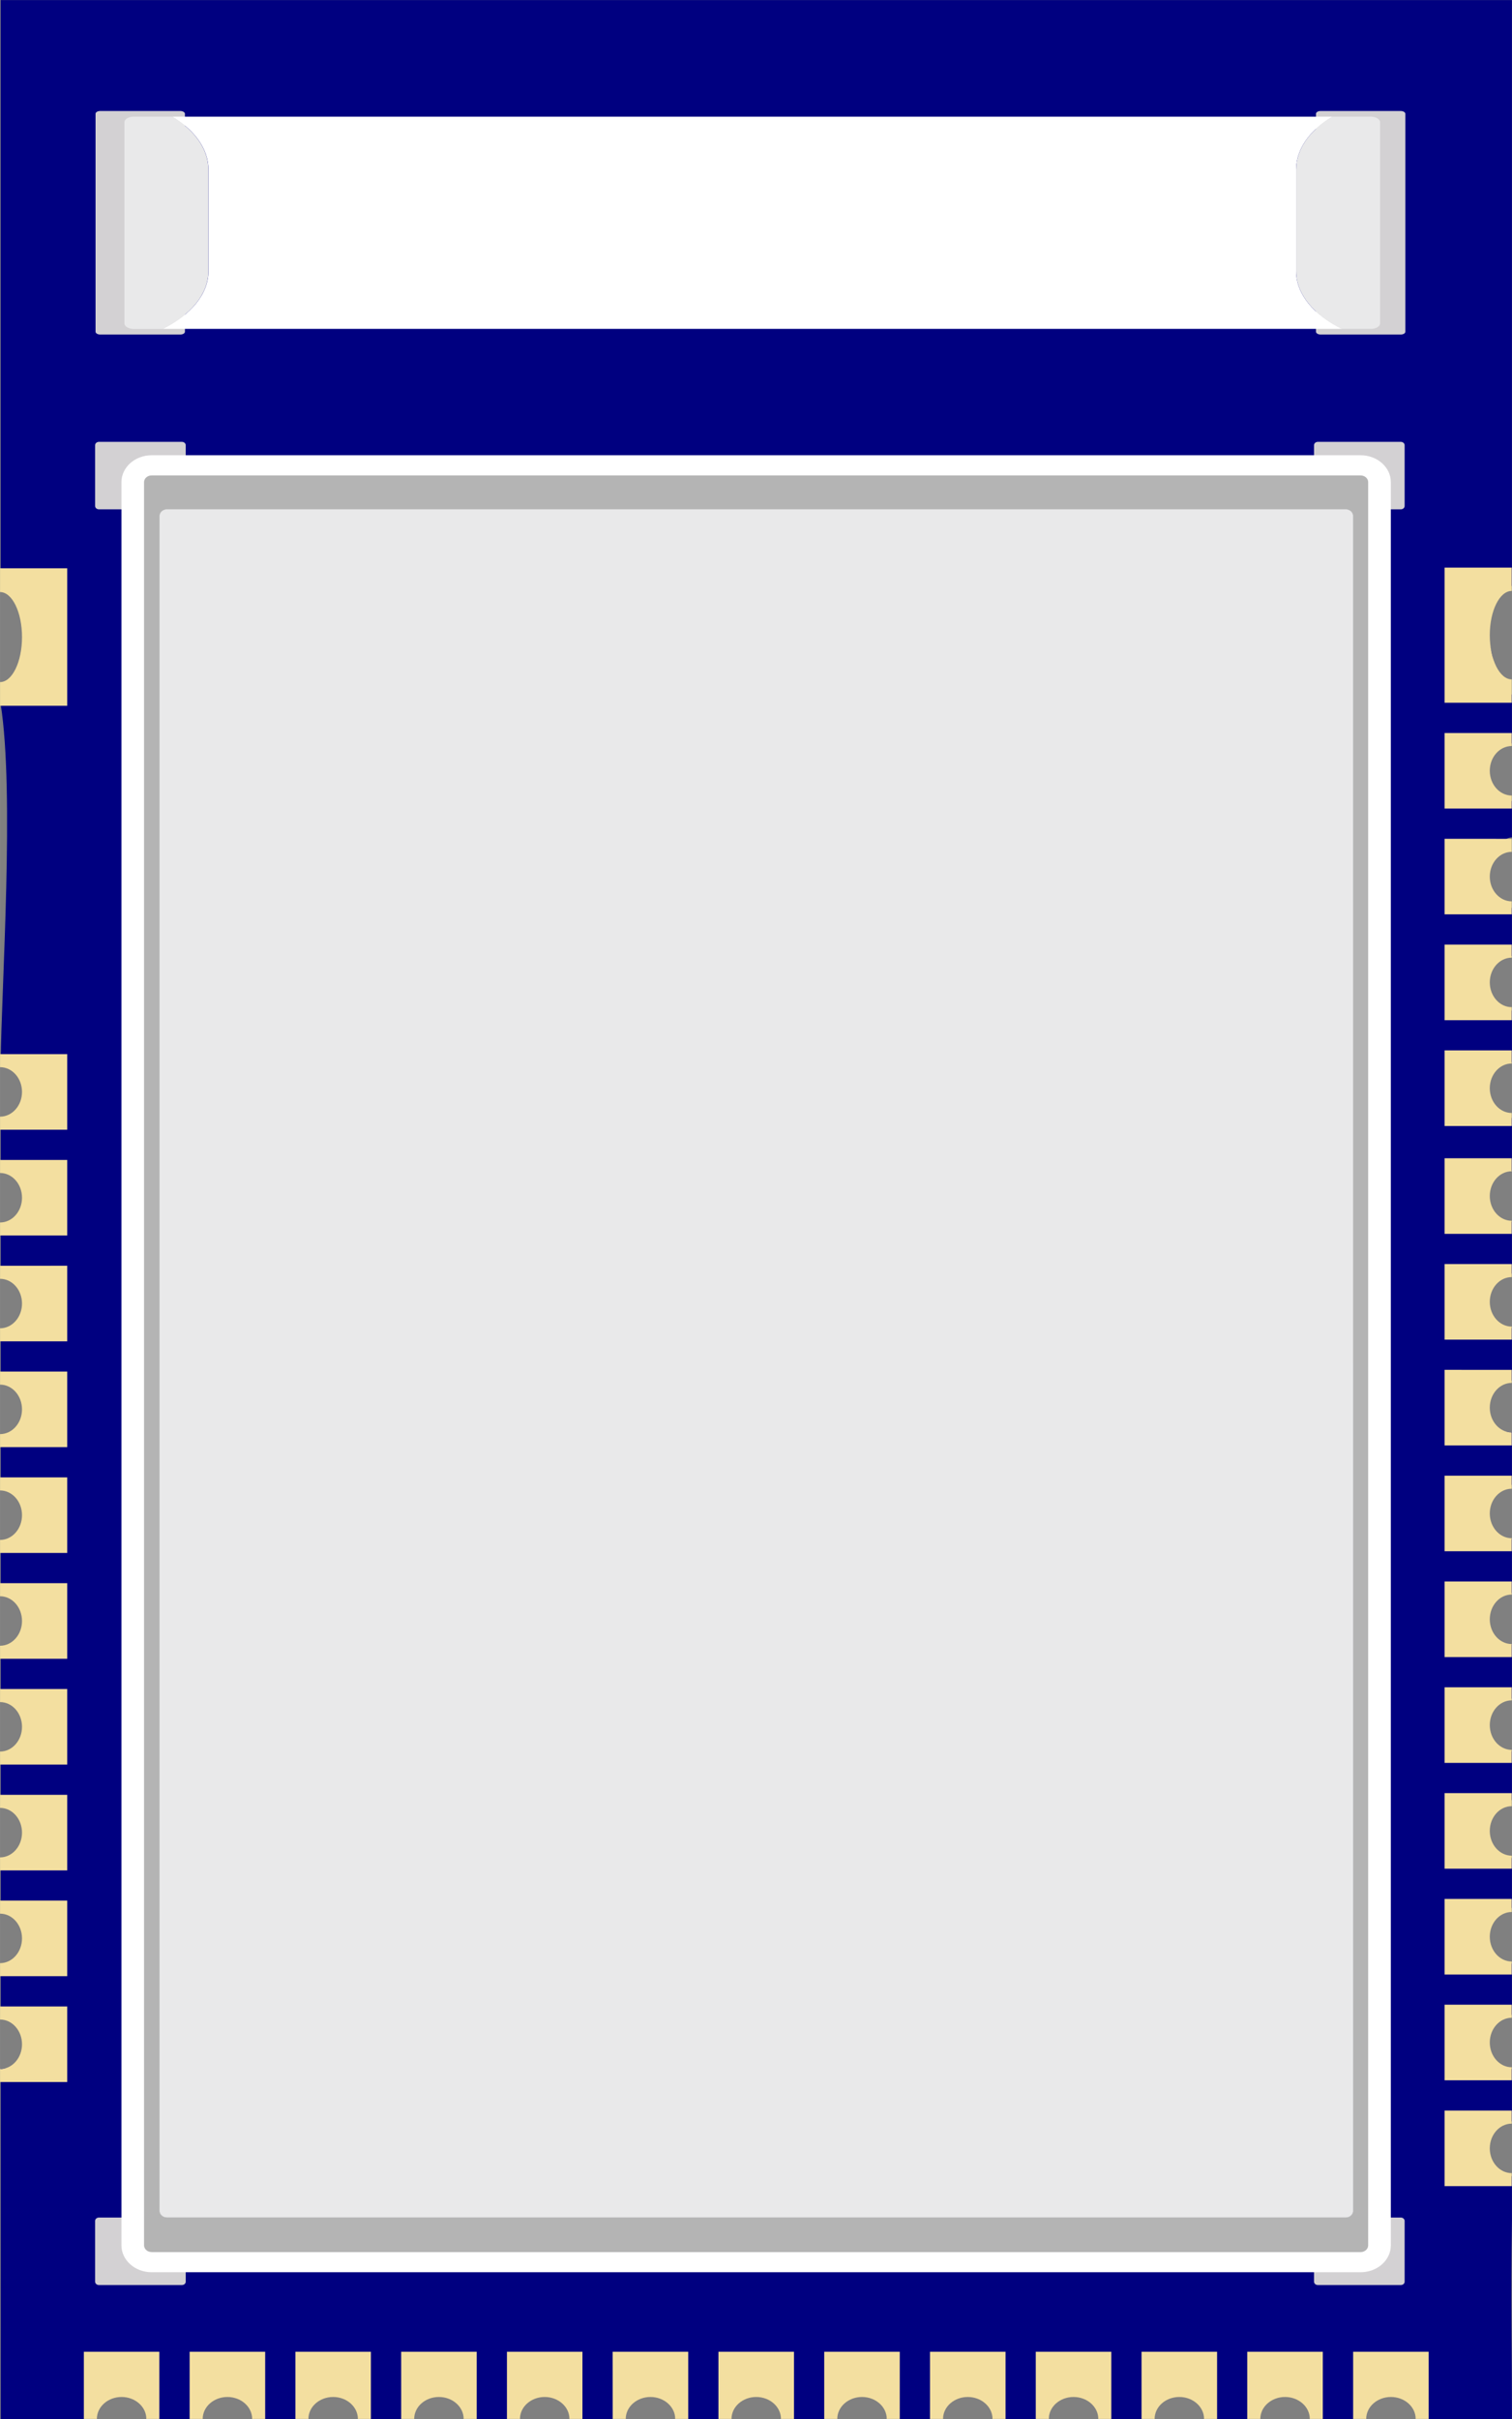 <?xml version="1.0" encoding="UTF-8" standalone="no"?>
<!-- Generator: Adobe Illustrator 20.0.0, SVG Export Plug-In . SVG Version: 6.00 Build 0)  -->

<svg
   xmlns:dc="http://purl.org/dc/elements/1.1/"
   xmlns:cc="http://creativecommons.org/ns#"
   xmlns:rdf="http://www.w3.org/1999/02/22-rdf-syntax-ns#"
   xmlns:svg="http://www.w3.org/2000/svg"
   xmlns="http://www.w3.org/2000/svg"
   xmlns:sodipodi="http://sodipodi.sourceforge.net/DTD/sodipodi-0.dtd"
   xmlns:inkscape="http://www.inkscape.org/namespaces/inkscape"
   version="1.2"
   id="svg2"
   inkscape:version="0.91 r13725"
   sodipodi:docname="MDBT42.svg"
   x="0px"
   y="0px"
   width="10.005mm"
   height="16mm"
   viewBox="0 0 35.45 56.693"
   xml:space="preserve"><rect x="0" y="0" width="35.45" height="56.693" fill="#808080" stroke="none"/><defs
     id="defs558" /><sodipodi:namedview
     bordercolor="#666666"
     borderopacity="1"
     fit-margin-bottom="0"
     fit-margin-left="0"
     fit-margin-right="0"
     fit-margin-top="0"
     gridtolerance="10"
     guidetolerance="10"
     id="namedview10548"
     inkscape:current-layer="svg2"
     inkscape:cx="1.3444008"
     inkscape:cy="23.374349"
     inkscape:document-units="mm"
     inkscape:pageopacity="0"
     inkscape:pageshadow="2"
     inkscape:window-height="1012"
     inkscape:window-maximized="0"
     inkscape:window-width="1527"
     inkscape:window-x="217"
     inkscape:window-y="63"
     inkscape:zoom="12.315955"
     objecttolerance="10"
     pagecolor="#ffffff"
     showgrid="false"
     units="mm" /><g
     transform="matrix(0,-1.25,1.25,0,-21.428,178.492)"
     id="g12952"><g
       id="g12882"><path
         id="path6069"
         inkscape:connector-curvature="0"
         d="m 122.861,17.156 c 0,0.262 -0.294,0.475 -0.526,0.475 -0.233,0 -0.571,-0.213 -0.571,-0.475 l -0.913,0 c 0,0.262 -0.353,0.475 -0.586,0.475 -0.233,0 -0.422,-0.213 -0.422,-0.475 l -0.92,0 c 0,0.262 -0.346,0.475 -0.579,0.475 -0.233,0 -0.504,-0.213 -0.504,-0.475 l -0.913,0 c 0,0.262 -0.42,0.475 -0.653,0.475 -0.233,0 -0.422,-0.213 -0.422,-0.475 l -0.92,0 c 0,0.262 -0.189,0.475 -0.422,0.475 -0.233,0 -0.653,-0.213 -0.653,-0.475 l -0.974,0 c 0,0.262 -0.247,0.475 -0.48,0.475 -0.233,0 -0.528,-0.213 -0.528,-0.475 l -0.979,0 c 0,0.262 -0.189,0.475 -0.422,0.475 -0.233,0 -0.622,-0.213 -0.622,-0.475 l -0.868,0 c 0,0.262 -0.295,0.475 -0.528,0.475 -0.233,0 -0.559,-0.213 -0.559,-0.475 l -0.968,0 c 0,0.262 -0.258,0.475 -0.491,0.475 -0.233,0 -0.514,-0.213 -0.514,-0.475 l -0.984,0 c 0,0.262 -0.279,0.475 -0.512,0.475 -0.233,0 -0.422,-0.213 -0.422,-0.475 l -6.568,0 0,1.793 c 0.233,0 0.422,0.213 0.422,0.475 0,0.262 -0.189,0.475 -0.422,0.475 l 0,1.035 c 0.233,0 0.422,0.213 0.422,0.475 0,0.262 -0.189,0.475 -0.422,0.475 l 0,1.035 c 0.233,0 0.422,0.213 0.422,0.475 0,0.262 -0.189,0.475 -0.422,0.475 l 0,1.035 c 0.233,0 0.422,0.213 0.422,0.475 0,0.262 -0.189,0.475 -0.422,0.475 l 0,1.03 c 0.233,0 0.422,0.213 0.422,0.475 0,0.262 -0.189,0.475 -0.422,0.475 l 0,1.035 c 0.233,0 0.422,0.213 0.422,0.475 0,0.262 -0.189,0.475 -0.422,0.475 l 0,1.035 c 0.233,0 0.422,0.213 0.422,0.475 0,0.262 -0.189,0.475 -0.422,0.475 l 0,1.035 c 0.233,0 0.422,0.213 0.422,0.475 0,0.262 -0.189,0.475 -0.422,0.475 l 0,1.036 c 0.233,0 0.422,0.213 0.422,0.475 0,0.262 -0.189,0.475 -0.422,0.475 l 0,1.035 c 0.233,0 0.422,0.213 0.422,0.475 0,0.262 -0.189,0.469 -0.422,0.469 l 0,1.035 c 0.233,0 0.422,0.213 0.422,0.475 0,0.262 -0.189,0.475 -0.422,0.475 l 0,1.035 c 0.233,0 0.422,0.213 0.422,0.475 0,0.262 -0.189,0.475 -0.422,0.475 l 0,1.035 c 0.233,0 0.422,0.213 0.422,0.475 0,0.262 -0.188,0.475 -0.421,0.475 l 0,1.793 c 1.364,0 2.184,-0.023 3.732,0 l 0.82,0 c 0,-0.262 0.289,-0.475 0.522,-0.475 0.233,0 0.506,0.213 0.506,0.475 l 0.983,0 c 0,-0.262 0.231,-0.475 0.464,-0.475 0.233,0 0.554,0.213 0.554,0.475 l 0.957,0 c 0,-0.262 0.253,-0.475 0.485,-0.475 0.233,0 0.559,0.213 0.559,0.475 l 0.936,0 c 0,-0.262 0.268,-0.475 0.501,-0.475 0.233,0 0.585,0.213 0.585,0.475 l 0.916,0 c 0,-0.262 0.279,-0.475 0.512,-0.475 0.233,0 0.475,0.213 0.475,0.475 l 1.015,0 c 0,-0.262 0.253,-0.475 0.485,-0.475 0.233,0 0.48,0.213 0.48,0.475 l 1.01,0 c 0,-0.262 0.189,-0.475 0.422,-0.475 0.233,0 0.596,0.213 0.596,0.475 l 0.985,0 c 0,-0.262 0.189,-0.475 0.422,-0.475 0.233,0 0.549,0.213 0.549,0.475 l 0.985,0 c 0,-0.262 0.237,-0.475 0.47,-0.475 0.233,0 0.549,0.213 0.549,0.475 l 0.973,0 c 0,-0.262 0.274,-0.475 0.506,-0.475 0.233,0 0.449,0.213 0.449,0.475 l 0.992,0 c 0,-0.262 0.389,-0.475 0.622,-0.475 0.233,0 0.422,0.213 0.422,0.475 l 0.967,0 c 0,-0.262 0.221,-0.475 0.454,-0.475 0.233,0 0.57,0.213 0.57,0.475 l 0.902,0 c 0,-0.262 0.323,-0.475 0.556,-0.475 0.233,0 0.765,0.213 0.765,0.475 l 0.682,0 c 0,-0.262 0.428,-0.475 0.66,-0.475 0.233,0 0.422,0.213 0.422,0.475 l 0.916,0 c 0,-0.262 1.142,-0.475 1.375,-0.475 0.233,0 0.66,0.213 0.66,0.475 l 10.985,0 0,-28.347 -10.658,0 c 0,0.262 -1.008,0.475 -1.241,0.475 -0.233,0 -1.3,-0.213 -1.3,-0.475 -1.679,0.263 -5.258,0.015 -6.733,0 z"
         style="fill:#000080"
         clip-path="none"
         sodipodi:nodetypes="csccsccsccsccsccsccsccsccsccscccsccsccsccsccsccsccsccsccsccsccsccsccsccccsccsccsccsccsccsccsccsccsccsccsccsccsccsccsccccscc" /><g
         id="g12841"><path
           style="fill:#f3dfa0"
           d="m 97.44,18.715 0,0.244 c 0.228,0 0.412,0.208 0.412,0.464 0,0.256 -0.185,0.464 -0.412,0.464 l 0,0.244 1.26,0 0,-1.416 c 0,0 -1.26,0 -1.26,0 z"
           inkscape:connector-curvature="0"
           id="path6153" /><path
           style="fill:#f3dfa0"
           d="m 97.44,20.699 0,0.245 c 0.228,0 0.412,0.208 0.412,0.464 0,0.256 -0.185,0.464 -0.412,0.464 l 0,0.244 1.26,0 0,-1.417 c 0,0 -1.26,0 -1.26,0 z"
           inkscape:connector-curvature="0"
           id="path6159" /><path
           style="fill:#f3dfa0"
           d="m 97.44,22.683 0,0.244 c 0.228,0 0.412,0.208 0.412,0.464 0,0.256 -0.185,0.464 -0.412,0.464 l 0,0.244 1.26,0 0,-1.416 c 0,0 -1.26,0 -1.26,0 z"
           inkscape:connector-curvature="0"
           id="path6165" /><path
           style="fill:#f3dfa0"
           d="m 97.44,24.667 0,0.244 c 0.228,0 0.412,0.208 0.412,0.464 0,0.256 -0.185,0.464 -0.412,0.464 l 0,0.245 1.26,0 0,-1.417 c 0,0 -1.26,0 -1.26,0 z"
           inkscape:connector-curvature="0"
           id="path6171" /><path
           style="fill:#f3dfa0"
           d="m 97.44,26.651 0,0.244 c 0.228,0 0.412,0.208 0.412,0.464 0,0.256 -0.185,0.464 -0.412,0.464 l 0,0.244 1.26,0 0,-1.416 c 0,0 -1.26,0 -1.26,0 z"
           inkscape:connector-curvature="0"
           id="path6177" /><path
           style="fill:#f3dfa0"
           d="m 97.44,28.635 0,0.244 c 0.228,0 0.412,0.208 0.412,0.464 0,0.256 -0.185,0.464 -0.412,0.464 l 0,0.244 1.26,0 0,-1.417 c 0,9.63e-4 -1.26,9.63e-4 -1.26,9.63e-4 z"
           inkscape:connector-curvature="0"
           id="path6183" /><path
           style="fill:#f3dfa0"
           d="m 97.44,30.619 0,0.244 c 0.228,0 0.412,0.208 0.412,0.464 0,0.256 -0.185,0.464 -0.412,0.464 l 0,0.244 1.26,0 0,-1.417 -1.26,0 z"
           inkscape:connector-curvature="0"
           id="path6189" /><path
           style="fill:#f3dfa0"
           d="m 97.44,32.603 0,0.244 c 0.228,0 0.412,0.208 0.412,0.464 0,0.256 -0.185,0.464 -0.412,0.464 l 0,0.244 1.26,0 0,-1.417 -1.26,0 z"
           inkscape:connector-curvature="0"
           id="path6195" /><path
           style="fill:#f3dfa0"
           d="m 97.44,34.587 0,0.244 c 0.228,0 0.412,0.208 0.412,0.464 0,0.256 -0.185,0.464 -0.412,0.464 l 0,0.244 1.26,0 0,-1.417 -1.26,0 z"
           inkscape:connector-curvature="0"
           id="path6201" /><path
           style="fill:#f3dfa0"
           d="m 97.44,36.571 0,0.244 c 0.228,0 0.412,0.208 0.412,0.464 0,0.256 -0.185,0.464 -0.412,0.464 l 0,0.244 1.26,0 0,-1.417 -1.26,0 z"
           inkscape:connector-curvature="0"
           id="path6207" /><path
           style="fill:#f3dfa0"
           d="m 97.44,38.555 0,0.244 c 0.228,0 0.412,0.208 0.412,0.464 0,0.256 -0.185,0.464 -0.412,0.464 l 0,0.244 1.26,0 0,-1.417 -1.26,0 z"
           inkscape:connector-curvature="0"
           id="path6213" /><path
           style="fill:#f3dfa0"
           d="m 97.44,40.538 0,0.244 c 0.228,0 0.412,0.208 0.412,0.464 0,0.256 -0.185,0.464 -0.412,0.464 l 0,0.244 1.26,0 0,-1.417 -1.26,0 z"
           inkscape:connector-curvature="0"
           id="path6219" /><path
           style="fill:#f3dfa0"
           d="m 97.44,42.524 0,0.244 c 0.228,0 0.412,0.208 0.412,0.464 0,0.256 -0.185,0.464 -0.412,0.464 l 0,0.244 1.26,0 0,-1.417 -1.26,0 z"
           inkscape:connector-curvature="0"
           id="path6225" /><path
           style="fill:#f3dfa0"
           d="m 132.137,17.143 -0.444,0 c 0,0.228 -0.379,0.412 -0.844,0.412 -0.466,0 -0.844,-0.185 -0.844,-0.412 l -0.444,0 0,1.26 2.577,0 c 0,0 0,-1.26 0,-1.26 z"
           inkscape:connector-curvature="0"
           id="path6153-6" /><path
           style="fill:#f3dfa0"
           d="m 123.029,17.143 -0.244,0 c 0,0.228 -0.208,0.412 -0.464,0.412 -0.256,0 -0.464,-0.185 -0.464,-0.412 l -0.245,0 0,1.26 1.417,0 c 0,0 0,-1.26 0,-1.26 z"
           inkscape:connector-curvature="0"
           id="path6171-4" /><path
           style="fill:#f3dfa0"
           d="m 121.045,17.143 -0.244,0 c 0,0.228 -0.208,0.412 -0.464,0.412 -0.256,0 -0.464,-0.185 -0.464,-0.412 l -0.244,0 0,1.26 1.416,0 c 0,0 0,-1.26 0,-1.26 z"
           inkscape:connector-curvature="0"
           id="path6177-0" /><path
           style="fill:#f3dfa0"
           d="m 119.061,17.143 -0.244,0 c 0,0.228 -0.208,0.412 -0.464,0.412 -0.256,0 -0.464,-0.185 -0.464,-0.412 l -0.244,0 0,1.26 1.417,0 c -9.6e-4,0 -9.6e-4,-1.26 -9.6e-4,-1.26 z"
           inkscape:connector-curvature="0"
           id="path6183-7" /><path
           style="fill:#f3dfa0"
           d="m 117.077,17.143 -0.244,0 c 0,0.228 -0.208,0.412 -0.464,0.412 -0.256,0 -0.464,-0.185 -0.464,-0.412 l -0.244,0 0,1.26 1.417,0 0,-1.26 z"
           inkscape:connector-curvature="0"
           id="path6189-3" /><path
           style="fill:#f3dfa0"
           d="m 115.093,17.143 -0.244,0 c 0,0.228 -0.208,0.412 -0.464,0.412 -0.256,0 -0.464,-0.185 -0.464,-0.412 l -0.244,0 0,1.26 1.417,0 0,-1.26 z"
           inkscape:connector-curvature="0"
           id="path6195-3" /><path
           style="fill:#f3dfa0"
           d="m 113.109,17.143 -0.244,0 c 0,0.228 -0.208,0.412 -0.464,0.412 -0.256,0 -0.464,-0.185 -0.464,-0.412 l -0.244,0 0,1.26 1.417,0 0,-1.26 z"
           inkscape:connector-curvature="0"
           id="path6201-9" /><path
           style="fill:#f3dfa0"
           d="m 111.125,17.143 -0.244,0 c 0,0.228 -0.208,0.412 -0.464,0.412 -0.256,0 -0.464,-0.185 -0.464,-0.412 l -0.244,0 0,1.26 1.417,0 0,-1.26 z"
           inkscape:connector-curvature="0"
           id="path6207-0" /><path
           style="fill:#f3dfa0"
           d="m 109.141,17.143 -0.244,0 c 0,0.228 -0.208,0.412 -0.464,0.412 -0.256,0 -0.464,-0.185 -0.464,-0.412 l -0.244,0 0,1.26 1.417,0 0,-1.26 z"
           inkscape:connector-curvature="0"
           id="path6213-9" /><path
           style="fill:#f3dfa0"
           d="m 107.158,17.143 -0.244,0 c 0,0.228 -0.208,0.412 -0.464,0.412 -0.256,0 -0.464,-0.185 -0.464,-0.412 l -0.244,0 0,1.26 1.417,0 0,-1.26 z"
           inkscape:connector-curvature="0"
           id="path6219-7" /><path
           style="fill:#f3dfa0"
           d="m 105.173,17.143 -0.244,0 c 0,0.228 -0.208,0.412 -0.464,0.412 -0.256,0 -0.464,-0.185 -0.464,-0.412 l -0.244,0 0,1.26 1.417,0 0,-1.26 z"
           inkscape:connector-curvature="0"
           id="path6225-4" /><path
           style="fill:#f3dfa0"
           d="m 121.077,45.498 -0.244,0 c 0,-0.228 -0.208,-0.412 -0.464,-0.412 -0.256,0 -0.464,0.185 -0.464,0.412 l -0.245,0 0,-1.26 1.417,0 c 0,0 0,1.26 0,1.26 z"
           inkscape:connector-curvature="0"
           id="path6171-4-8" /><path
           style="fill:#f3dfa0"
           d="m 119.093,45.498 -0.244,0 c 0,-0.228 -0.208,-0.412 -0.464,-0.412 -0.256,0 -0.464,0.185 -0.464,0.412 l -0.244,0 0,-1.26 1.416,0 c 0,0 0,1.26 0,1.26 z"
           inkscape:connector-curvature="0"
           id="path6177-0-1" /><path
           style="fill:#f3dfa0"
           d="m 117.109,45.498 -0.244,0 c 0,-0.228 -0.208,-0.412 -0.464,-0.412 -0.256,0 -0.464,0.185 -0.464,0.412 l -0.244,0 0,-1.26 1.417,0 c -9.6e-4,0 -9.6e-4,1.26 -9.6e-4,1.26 z"
           inkscape:connector-curvature="0"
           id="path6183-7-8" /><path
           style="fill:#f3dfa0"
           d="m 115.125,45.498 -0.244,0 c 0,-0.228 -0.208,-0.412 -0.464,-0.412 -0.256,0 -0.464,0.185 -0.464,0.412 l -0.244,0 0,-1.26 1.417,0 0,1.26 z"
           inkscape:connector-curvature="0"
           id="path6189-3-0" /><path
           style="fill:#f3dfa0"
           d="m 113.141,45.498 -0.244,0 c 0,-0.228 -0.208,-0.412 -0.464,-0.412 -0.256,0 -0.464,0.185 -0.464,0.412 l -0.244,0 0,-1.26 1.417,0 0,1.26 z"
           inkscape:connector-curvature="0"
           id="path6195-3-0" /><path
           style="fill:#f3dfa0"
           d="m 111.157,45.498 -0.244,0 c 0,-0.228 -0.208,-0.412 -0.464,-0.412 -0.256,0 -0.464,0.185 -0.464,0.412 l -0.244,0 0,-1.26 1.417,0 0,1.26 z"
           inkscape:connector-curvature="0"
           id="path6201-9-3" /><path
           style="fill:#f3dfa0"
           d="m 109.173,45.498 -0.244,0 c 0,-0.228 -0.208,-0.412 -0.464,-0.412 -0.256,0 -0.464,0.185 -0.464,0.412 l -0.244,0 0,-1.26 1.417,0 0,1.26 z"
           inkscape:connector-curvature="0"
           id="path6207-0-3" /><path
           style="fill:#f3dfa0"
           d="m 107.189,45.498 -0.244,0 c 0,-0.228 -0.208,-0.412 -0.464,-0.412 -0.256,0 -0.464,0.185 -0.464,0.412 l -0.244,0 0,-1.26 1.417,0 0,1.26 z"
           inkscape:connector-curvature="0"
           id="path6213-9-1" /><path
           style="fill:#f3dfa0"
           d="m 105.206,45.498 -0.244,0 c 0,-0.228 -0.208,-0.412 -0.464,-0.412 -0.256,0 -0.464,0.185 -0.464,0.412 l -0.244,0 0,-1.26 1.417,0 0,1.26 z"
           inkscape:connector-curvature="0"
           id="path6219-7-9" /><path
           style="fill:#f3dfa0"
           d="m 103.221,45.498 -0.244,0 c 0,-0.228 -0.208,-0.412 -0.464,-0.412 -0.256,0 -0.464,0.185 -0.464,0.412 l -0.244,0 0,-1.26 1.417,0 0,1.26 z"
           inkscape:connector-curvature="0"
           id="path6225-4-1" /><path
           id="path12831"
           inkscape:connector-curvature="0"
           d="m 132.15,45.498 -0.436,0 c 0,-0.228 -0.372,-0.412 -0.829,-0.412 -0.458,0 -0.829,0.185 -0.829,0.412 l -0.438,0 0,-1.26 2.533,0 c 0,0 0,1.26 0,1.26 z"
           style="fill:#f3dfa0" /><path
           id="path12833"
           inkscape:connector-curvature="0"
           d="m 129.05,45.498 -0.244,0 c 0,-0.228 -0.208,-0.412 -0.464,-0.412 -0.256,0 -0.464,0.185 -0.464,0.412 l -0.244,0 0,-1.26 1.416,0 c 0,0 0,1.26 0,1.26 z"
           style="fill:#f3dfa0" /><path
           id="path12835"
           inkscape:connector-curvature="0"
           d="m 127.066,45.498 -0.244,0 c 0,-0.228 -0.208,-0.412 -0.464,-0.412 -0.256,0 -0.464,0.185 -0.464,0.412 l -0.244,0 0,-1.26 1.417,0 c -9.6e-4,0 -9.6e-4,1.26 -9.6e-4,1.26 z"
           style="fill:#f3dfa0" /><path
           id="path12837"
           inkscape:connector-curvature="0"
           d="m 125.082,45.498 -0.244,0 c 0,-0.228 -0.208,-0.412 -0.464,-0.412 -0.256,0 -0.464,0.185 -0.464,0.412 l -0.244,0 0,-1.26 1.417,0 0,1.26 z"
           style="fill:#f3dfa0" /><path
           id="path12839"
           inkscape:connector-curvature="0"
           d="m 123.098,45.498 -0.244,0 c 0,-0.228 -0.208,-0.412 -0.464,-0.412 -0.256,0 -0.464,0.185 -0.464,0.412 l -0.244,0 0,-1.26 1.417,0 0,1.26 z"
           style="fill:#f3dfa0" /></g></g><path
       style="fill:#d3d1d3"
       d="m 99.951,41.86 c 0,-0.039 0.028,-0.071 0.063,-0.071 l 1.139,0 c 0.035,0 0.063,0.032 0.063,0.071 l 0,1.558 c 0,0.039 -0.029,0.071 -0.063,0.071 l -1.139,0 c -0.035,0 -0.063,-0.032 -0.063,-0.071 l 0,-1.558 z"
       inkscape:connector-curvature="0"
       id="path6333" /><path
       style="fill:#d3d1d3"
       d="m 99.951,18.997 c 0,-0.039 0.028,-0.071 0.063,-0.071 l 1.139,0 c 0.035,0 0.063,0.032 0.063,0.071 l 0,1.558 c 0,0.039 -0.029,0.071 -0.063,0.071 l -1.139,0 c -0.035,0 -0.063,-0.032 -0.063,-0.071 l 0,-1.558 z"
       inkscape:connector-curvature="0"
       id="path6337" /><path
       style="fill:#d3d1d3"
       d="m 133.244,41.86 c 0,-0.039 0.028,-0.071 0.063,-0.071 l 1.139,0 c 0.035,0 0.063,0.032 0.063,0.071 l 0,1.558 c 0,0.039 -0.029,0.071 -0.063,0.071 l -1.139,0 c -0.035,0 -0.063,-0.032 -0.063,-0.071 l 0,-1.558 z"
       inkscape:connector-curvature="0"
       id="path6341" /><path
       style="fill:#d3d1d3"
       d="m 133.244,18.997 c 0,-0.039 0.028,-0.071 0.063,-0.071 l 1.139,0 c 0.035,0 0.063,0.032 0.063,0.071 l 0,1.558 c 0,0.039 -0.029,0.071 -0.063,0.071 l -1.139,0 c -0.035,0 -0.063,-0.032 -0.063,-0.071 l 0,-1.558 z"
       inkscape:connector-curvature="0"
       id="path6345" /><path
       style="fill:#ffffff"
       inkscape:connector-curvature="0"
       id="path51"
       d="m 100.191,42.663 0,-22.676 c 0,-0.313 0.226,-0.567 0.504,-0.567 l 33.059,0 c 0.278,0 0.504,0.254 0.504,0.567 l 0,22.676 c 0,0.313 -0.226,0.567 -0.504,0.567 l -33.059,0 c -0.278,0 -0.504,-0.254 -0.504,-0.567 z" /><path
       style="fill:#b4b4b4"
       inkscape:connector-curvature="0"
       id="path53"
       d="m 100.569,19.986 c 0,-0.078 0.057,-0.142 0.127,-0.142 l 33.058,0 c 0.069,0 0.126,0.063 0.126,0.142 l 0,22.676 c 0,0.078 -0.056,0.143 -0.126,0.143 l -33.059,0 c -0.069,0 -0.127,-0.064 -0.127,-0.143 l 0,-22.676 z" /><path
       style="fill:#e9e9ea"
       d="m 101.341,42.524 c -0.069,0 -0.125,-0.064 -0.125,-0.141 l 0,-22.108 c 0,-0.078 0.057,-0.141 0.125,-0.141 l 31.779,0 c 0.069,0 0.125,0.064 0.125,0.141 l 0,22.107 c 0,0.078 -0.057,0.141 -0.125,0.141 l -31.779,9.63e-4 0,0 z"
       inkscape:connector-curvature="0"
       id="path6361" /><path
       style="fill:#bcbec0"
       d="m 133.247,20.273 0,22.108 c 0,0.079 -0.057,0.144 -0.127,0.144 l -31.778,0 c -0.07,0 -0.127,-0.065 -0.127,-0.144 l 0,-22.107 c 0,-0.079 0.057,-0.143 0.127,-0.143 l 31.778,0 c 0.07,-0.001 0.127,0.063 0.127,0.142 z m -32.028,22.108 c 0,0.077 0.055,0.139 0.123,0.139 l 31.779,0 c 0.068,0 0.123,-0.062 0.123,-0.139 l 0,-22.107 c 0,-0.076 -0.055,-0.138 -0.123,-0.138 l -31.778,0 c -0.068,0 -0.123,0.062 -0.123,0.138 l 0,22.107 z"
       inkscape:connector-curvature="0"
       id="path6365" /><line
       style="fill:#ffffff"
       y2="43.232"
       x2="133.709"
       y1="43.232"
       x1="133.711"
       id="rect7493_2_" /><line
       style="fill:#ffffff"
       y2="19.419"
       x2="133.711"
       y1="19.419"
       x1="133.709"
       id="rect7493_1_" /><line
       style="fill:#fefefe"
       y2="43.232"
       x2="133.706"
       y1="43.232"
       x1="133.709"
       id="rect7495_2_" /><line
       style="fill:#fefefe"
       y2="19.419"
       x2="133.709"
       y1="19.419"
       x1="133.706"
       id="rect7495_1_" /><line
       style="fill:#fdfdfd"
       y2="43.232"
       x2="133.705"
       y1="43.232"
       x1="133.706"
       id="rect7497_2_" /><line
       style="fill:#fdfdfd"
       y2="19.419"
       x2="133.706"
       y1="19.419"
       x1="133.705"
       id="rect7497_1_" /><line
       style="fill:#fcfcfc"
       y2="43.232"
       x2="133.702"
       y1="43.232"
       x1="133.705"
       id="rect7499_2_" /><line
       style="fill:#fcfcfc"
       y2="19.419"
       x2="133.705"
       y1="19.419"
       x1="133.702"
       id="rect7499_1_" /><line
       style="fill:#fbfbfb"
       y2="43.232"
       x2="133.7"
       y1="43.232"
       x1="133.702"
       id="rect7501_2_" /><line
       style="fill:#fbfbfb"
       y2="19.419"
       x2="133.702"
       y1="19.419"
       x1="133.7"
       id="rect7501_1_" /><line
       style="fill:#fafafa"
       y2="43.232"
       x2="133.697"
       y1="43.232"
       x1="133.7"
       id="rect7503_2_" /><line
       style="fill:#fafafa"
       y2="19.419"
       x2="133.7"
       y1="19.419"
       x1="133.697"
       id="rect7503_1_" /><line
       style="fill:#f9f9f9"
       y2="43.232"
       x2="133.696"
       y1="43.232"
       x1="133.698"
       id="rect7505_2_" /><line
       style="fill:#f9f9f9"
       y2="19.419"
       x2="133.698"
       y1="19.419"
       x1="133.696"
       id="rect7505_1_" /><line
       style="fill:#f8f8f8"
       y2="43.232"
       x2="133.694"
       y1="43.232"
       x1="133.696"
       id="rect7507_2_" /><line
       style="fill:#f8f8f8"
       y2="19.419"
       x2="133.696"
       y1="19.419"
       x1="133.694"
       id="rect7507_1_" /><line
       style="fill:#f7f7f7"
       y2="43.232"
       x2="133.691"
       y1="43.232"
       x1="133.694"
       id="rect7509_2_" /><line
       style="fill:#f7f7f7"
       y2="19.419"
       x2="133.694"
       y1="19.419"
       x1="133.691"
       id="rect7509_1_" /><line
       style="fill:#f6f6f6"
       y2="43.232"
       x2="133.689"
       y1="43.232"
       x1="133.691"
       id="rect7511_2_" /><line
       style="fill:#f6f6f6"
       y2="19.419"
       x2="133.691"
       y1="19.419"
       x1="133.689"
       id="rect7511_1_" /><line
       style="fill:#f5f5f5"
       y2="43.232"
       x2="133.687"
       y1="43.232"
       x1="133.689"
       id="rect7513_2_" /><line
       style="fill:#f5f5f5"
       y2="19.419"
       x2="133.689"
       y1="19.419"
       x1="133.687"
       id="rect7513_1_" /><line
       style="fill:#f4f4f4"
       y2="43.232"
       x2="133.685"
       y1="43.232"
       x1="133.687"
       id="rect7515_2_" /><line
       style="fill:#f4f4f4"
       y2="19.419"
       x2="133.687"
       y1="19.419"
       x1="133.685"
       id="rect7515_1_" /><line
       style="fill:#f3f3f3"
       y2="43.232"
       x2="133.682"
       y1="43.232"
       x1="133.685"
       id="rect7517_2_" /><line
       style="fill:#f3f3f3"
       y2="19.419"
       x2="133.685"
       y1="19.419"
       x1="133.682"
       id="rect7517_1_" /><line
       style="fill:#f2f2f2"
       y2="43.232"
       x2="133.681"
       y1="43.232"
       x1="133.682"
       id="rect7519_2_" /><line
       style="fill:#f2f2f2"
       y2="19.419"
       x2="133.682"
       y1="19.419"
       x1="133.681"
       id="rect7519_1_" /><line
       style="fill:#f1f1f1"
       y2="43.232"
       x2="133.678"
       y1="43.232"
       x1="133.681"
       id="rect7521_2_" /><line
       style="fill:#f1f1f1"
       y2="19.419"
       x2="133.681"
       y1="19.419"
       x1="133.678"
       id="rect7521_1_" /><line
       style="fill:#f0f0f0"
       y2="43.232"
       x2="133.676"
       y1="43.232"
       x1="133.678"
       id="rect7523_2_" /><line
       style="fill:#f0f0f0"
       y2="19.419"
       x2="133.678"
       y1="19.419"
       x1="133.676"
       id="rect7523_1_" /><line
       style="fill:#efefef"
       y2="43.232"
       x2="133.673"
       y1="43.232"
       x1="133.676"
       id="rect7525_2_" /><line
       style="fill:#efefef"
       y2="19.419"
       x2="133.676"
       y1="19.419"
       x1="133.673"
       id="rect7525_1_" /><line
       style="fill:#eeeeee"
       y2="43.232"
       x2="133.672"
       y1="43.232"
       x1="133.674"
       id="rect7527_2_" /><line
       style="fill:#eeeeee"
       y2="19.419"
       x2="133.674"
       y1="19.419"
       x1="133.672"
       id="rect7527_1_" /><line
       style="fill:#ededed"
       y2="43.232"
       x2="133.67"
       y1="43.232"
       x1="133.673"
       id="rect7529_2_" /><line
       style="fill:#ededed"
       y2="19.419"
       x2="133.673"
       y1="19.419"
       x1="133.67"
       id="rect7529_1_" /><line
       style="fill:#ececec"
       y2="43.232"
       x2="133.668"
       y1="43.232"
       x1="133.67"
       id="rect7531_2_" /><line
       style="fill:#ececec"
       y2="19.419"
       x2="133.67"
       y1="19.419"
       x1="133.668"
       id="rect7531_1_" /><line
       style="fill:#ebebeb"
       y2="43.232"
       x2="133.665"
       y1="43.232"
       x1="133.668"
       id="rect7533_2_" /><line
       style="fill:#ebebeb"
       y2="19.419"
       x2="133.668"
       y1="19.419"
       x1="133.665"
       id="rect7533_1_" /><line
       style="fill:#eaeaea"
       y2="43.232"
       x2="133.664"
       y1="43.232"
       x1="133.665"
       id="rect7535_2_" /><line
       style="fill:#eaeaea"
       y2="19.419"
       x2="133.665"
       y1="19.419"
       x1="133.664"
       id="rect7535_1_" /><line
       style="fill:#e9e9e9"
       y2="43.232"
       x2="133.661"
       y1="43.232"
       x1="133.664"
       id="rect7537_2_" /><line
       style="fill:#e9e9e9"
       y2="19.419"
       x2="133.664"
       y1="19.419"
       x1="133.661"
       id="rect7537_1_" /><line
       style="fill:#e8e8e8"
       y2="43.232"
       x2="133.659"
       y1="43.232"
       x1="133.661"
       id="rect7539_2_" /><line
       style="fill:#e8e8e8"
       y2="19.419"
       x2="133.661"
       y1="19.419"
       x1="133.659"
       id="rect7539_1_" /><line
       style="fill:#e7e7e7"
       y2="43.232"
       x2="133.657"
       y1="43.232"
       x1="133.659"
       id="rect7541_2_" /><line
       style="fill:#e7e7e7"
       y2="19.419"
       x2="133.659"
       y1="19.419"
       x1="133.657"
       id="rect7541_1_" /><line
       style="fill:#e6e6e6"
       y2="43.232"
       x2="133.655"
       y1="43.232"
       x1="133.657"
       id="rect7543_2_" /><line
       style="fill:#e6e6e6"
       y2="19.419"
       x2="133.657"
       y1="19.419"
       x1="133.655"
       id="rect7543_1_" /><line
       style="fill:#e5e5e5"
       y2="43.232"
       x2="133.652"
       y1="43.232"
       x1="133.655"
       id="rect7545_2_" /><line
       style="fill:#e5e5e5"
       y2="19.419"
       x2="133.655"
       y1="19.419"
       x1="133.652"
       id="rect7545_1_" /><line
       style="fill:#e4e4e4"
       y2="43.232"
       x2="133.65"
       y1="43.232"
       x1="133.652"
       id="rect7547_2_" /><line
       style="fill:#e4e4e4"
       y2="19.419"
       x2="133.652"
       y1="19.419"
       x1="133.65"
       id="rect7547_1_" /><line
       style="fill:#e3e3e3"
       y2="43.232"
       x2="133.648"
       y1="43.232"
       x1="133.65"
       id="rect7549_2_" /><line
       style="fill:#e3e3e3"
       y2="19.419"
       x2="133.65"
       y1="19.419"
       x1="133.648"
       id="rect7549_1_" /><line
       style="fill:#e2e2e2"
       y2="43.232"
       x2="133.646"
       y1="43.232"
       x1="133.648"
       id="rect7551_2_" /><line
       style="fill:#e2e2e2"
       y2="19.419"
       x2="133.648"
       y1="19.419"
       x1="133.646"
       id="rect7551_1_" /><line
       style="fill:#e1e1e1"
       y2="43.232"
       x2="133.644"
       y1="43.232"
       x1="133.646"
       id="rect7553_2_" /><line
       style="fill:#e1e1e1"
       y2="19.419"
       x2="133.646"
       y1="19.419"
       x1="133.644"
       id="rect7553_1_" /><line
       style="fill:#e0e0e0"
       y2="43.232"
       x2="133.641"
       y1="43.232"
       x1="133.644"
       id="rect7555_2_" /><line
       style="fill:#e0e0e0"
       y2="19.419"
       x2="133.644"
       y1="19.419"
       x1="133.641"
       id="rect7555_1_" /><line
       style="fill:#dfdfdf"
       y2="43.232"
       x2="133.64"
       y1="43.232"
       x1="133.641"
       id="rect7557_2_" /><line
       style="fill:#dfdfdf"
       y2="19.419"
       x2="133.641"
       y1="19.419"
       x1="133.64"
       id="rect7557_1_" /><line
       style="fill:#dedede"
       y2="43.232"
       x2="133.637"
       y1="43.232"
       x1="133.64"
       id="rect7559_2_" /><line
       style="fill:#dedede"
       y2="19.419"
       x2="133.64"
       y1="19.419"
       x1="133.637"
       id="rect7559_1_" /><line
       style="fill:#dddddd"
       y2="43.232"
       x2="133.635"
       y1="43.232"
       x1="133.637"
       id="rect7561_2_" /><line
       style="fill:#dddddd"
       y2="19.419"
       x2="133.637"
       y1="19.419"
       x1="133.635"
       id="rect7561_1_" /><line
       style="fill:#dcdcdc"
       y2="43.232"
       x2="133.633"
       y1="43.232"
       x1="133.635"
       id="rect7563_2_" /><line
       style="fill:#dcdcdc"
       y2="19.419"
       x2="133.635"
       y1="19.419"
       x1="133.633"
       id="rect7563_1_" /><line
       style="fill:#dbdbdb"
       y2="43.232"
       x2="133.631"
       y1="43.232"
       x1="133.633"
       id="rect7565_2_" /><line
       style="fill:#dbdbdb"
       y2="19.419"
       x2="133.633"
       y1="19.419"
       x1="133.631"
       id="rect7565_1_" /><line
       style="fill:#dadada"
       y2="43.232"
       x2="133.628"
       y1="43.232"
       x1="133.631"
       id="rect7567_2_" /><line
       style="fill:#dadada"
       y2="19.419"
       x2="133.631"
       y1="19.419"
       x1="133.628"
       id="rect7567_1_" /><line
       style="fill:#dad9d9"
       y2="43.232"
       x2="133.626"
       y1="43.232"
       x1="133.628"
       id="rect7569_2_" /><line
       style="fill:#dad9d9"
       y2="19.419"
       x2="133.628"
       y1="19.419"
       x1="133.626"
       id="rect7569_1_" /><line
       style="fill:#d9d8d8"
       y2="43.232"
       x2="133.624"
       y1="43.232"
       x1="133.626"
       id="rect7571_2_" /><line
       style="fill:#d9d8d8"
       y2="19.419"
       x2="133.626"
       y1="19.419"
       x1="133.624"
       id="rect7571_1_" /><line
       style="fill:#d8d7d7"
       y2="43.232"
       x2="133.622"
       y1="43.232"
       x1="133.624"
       id="rect7573_2_" /><line
       style="fill:#d8d7d7"
       y2="19.419"
       x2="133.624"
       y1="19.419"
       x1="133.622"
       id="rect7573_1_" /><line
       style="fill:#d7d6d6"
       y2="43.232"
       x2="133.619"
       y1="43.232"
       x1="133.622"
       id="rect7575_2_" /><line
       style="fill:#d7d6d6"
       y2="19.419"
       x2="133.622"
       y1="19.419"
       x1="133.619"
       id="rect7575_1_" /><line
       style="fill:#d6d5d5"
       y2="43.232"
       x2="133.617"
       y1="43.232"
       x1="133.62"
       id="rect7577_2_" /><line
       style="fill:#d6d5d5"
       y2="19.419"
       x2="133.62"
       y1="19.419"
       x1="133.617"
       id="rect7577_1_" /><line
       style="fill:#d5d4d4"
       y2="43.232"
       x2="133.616"
       y1="43.232"
       x1="133.617"
       id="rect7579_2_" /><line
       style="fill:#d5d4d4"
       y2="19.419"
       x2="133.617"
       y1="19.419"
       x1="133.616"
       id="rect7579_1_" /><line
       style="fill:#d4d3d3"
       y2="43.232"
       x2="133.613"
       y1="43.232"
       x1="133.616"
       id="rect7581_2_" /><line
       style="fill:#d4d3d3"
       y2="19.419"
       x2="133.616"
       y1="19.419"
       x1="133.613"
       id="rect7581_1_" /><line
       style="fill:#d3d2d2"
       y2="43.232"
       x2="133.611"
       y1="43.232"
       x1="133.613"
       id="rect7583_2_" /><line
       style="fill:#d3d2d2"
       y2="19.419"
       x2="133.613"
       y1="19.419"
       x1="133.611"
       id="rect7583_1_" /><line
       style="fill:#d2d1d1"
       y2="43.232"
       x2="133.609"
       y1="43.232"
       x1="133.611"
       id="rect7585_2_" /><line
       style="fill:#d2d1d1"
       y2="19.419"
       x2="133.611"
       y1="19.419"
       x1="133.609"
       id="rect7585_1_" /><line
       style="fill:#d1d0d0"
       y2="43.232"
       x2="133.607"
       y1="43.232"
       x1="133.609"
       id="rect7587_2_" /><line
       style="fill:#d1d0d0"
       y2="19.419"
       x2="133.609"
       y1="19.419"
       x1="133.607"
       id="rect7587_1_" /><line
       style="fill:#d0cfcf"
       y2="43.232"
       x2="133.604"
       y1="43.232"
       x1="133.607"
       id="rect7589_2_" /><line
       style="fill:#d0cfcf"
       y2="19.419"
       x2="133.607"
       y1="19.419"
       x1="133.604"
       id="rect7589_1_" /><line
       style="fill:#cfcece"
       y2="43.232"
       x2="133.602"
       y1="43.232"
       x1="133.604"
       id="rect7591_2_" /><line
       style="fill:#cfcece"
       y2="19.419"
       x2="133.604"
       y1="19.419"
       x1="133.602"
       id="rect7591_1_" /><line
       style="fill:#cecdcd"
       y2="43.232"
       x2="133.6"
       y1="43.232"
       x1="133.602"
       id="rect7593_2_" /><line
       style="fill:#cecdcd"
       y2="19.419"
       x2="133.602"
       y1="19.419"
       x1="133.6"
       id="rect7593_1_" /><line
       style="fill:#cdcccc"
       y2="43.232"
       x2="133.598"
       y1="43.232"
       x1="133.6"
       id="rect7595_2_" /><line
       style="fill:#cdcccc"
       y2="19.419"
       x2="133.6"
       y1="19.419"
       x1="133.598"
       id="rect7595_1_" /><line
       style="fill:#cccbcb"
       y2="43.232"
       x2="133.595"
       y1="43.232"
       x1="133.598"
       id="rect7597_2_" /><line
       style="fill:#cccbcb"
       y2="19.419"
       x2="133.598"
       y1="19.419"
       x1="133.595"
       id="rect7597_1_" /><line
       style="fill:#cbcaca"
       y2="43.232"
       x2="133.593"
       y1="43.232"
       x1="133.595"
       id="rect7599_2_" /><line
       style="fill:#cbcaca"
       y2="19.419"
       x2="133.595"
       y1="19.419"
       x1="133.593"
       id="rect7599_1_" /><line
       style="fill:#cac9c9"
       y2="43.232"
       x2="133.591"
       y1="43.232"
       x1="133.593"
       id="rect7601_2_" /><line
       style="fill:#cac9c9"
       y2="19.419"
       x2="133.593"
       y1="19.419"
       x1="133.591"
       id="rect7601_1_" /><line
       style="fill:#c9c8c8"
       y2="43.232"
       x2="133.589"
       y1="43.232"
       x1="133.592"
       id="rect7603_2_" /><line
       style="fill:#c9c8c8"
       y2="19.419"
       x2="133.592"
       y1="19.419"
       x1="133.589"
       id="rect7603_1_" /><line
       style="fill:#c8c7c7"
       y2="43.232"
       x2="133.587"
       y1="43.232"
       x1="133.589"
       id="rect7605_2_" /><line
       style="fill:#c8c7c7"
       y2="19.419"
       x2="133.589"
       y1="19.419"
       x1="133.587"
       id="rect7605_1_" /><line
       style="fill:#c7c6c6"
       y2="43.232"
       x2="133.585"
       y1="43.232"
       x1="133.587"
       id="rect7607_2_" /><line
       style="fill:#c7c6c6"
       y2="19.419"
       x2="133.587"
       y1="19.419"
       x1="133.585"
       id="rect7607_1_" /><line
       style="fill:#c6c5c5"
       y2="43.232"
       x2="133.583"
       y1="43.232"
       x1="133.585"
       id="rect7609_2_" /><line
       style="fill:#c6c5c5"
       y2="19.419"
       x2="133.585"
       y1="19.419"
       x1="133.583"
       id="rect7609_1_" /><line
       style="fill:#c5c4c4"
       y2="43.232"
       x2="133.58"
       y1="43.232"
       x1="133.583"
       id="rect7611_2_" /><line
       style="fill:#c5c4c4"
       y2="19.419"
       x2="133.583"
       y1="19.419"
       x1="133.58"
       id="rect7611_1_" /><line
       style="fill:#c4c3c3"
       y2="43.232"
       x2="133.578"
       y1="43.232"
       x1="133.58"
       id="rect7613_2_" /><line
       style="fill:#c4c3c3"
       y2="19.419"
       x2="133.58"
       y1="19.419"
       x1="133.578"
       id="rect7613_1_" /><line
       style="fill:#c3c2c2"
       y2="43.232"
       x2="133.576"
       y1="43.232"
       x1="133.578"
       id="rect7615_2_" /><line
       style="fill:#c3c2c2"
       y2="19.419"
       x2="133.578"
       y1="19.419"
       x1="133.576"
       id="rect7615_1_" /><line
       style="fill:#c2c1c1"
       y2="43.232"
       x2="133.574"
       y1="43.232"
       x1="133.576"
       id="rect7617_2_" /><line
       style="fill:#c2c1c1"
       y2="19.419"
       x2="133.576"
       y1="19.419"
       x1="133.574"
       id="rect7617_1_" /><line
       style="fill:#c1c0c0"
       y2="43.232"
       x2="133.571"
       y1="43.232"
       x1="133.574"
       id="rect7619_2_" /><line
       style="fill:#c1c0c0"
       y2="19.419"
       x2="133.574"
       y1="19.419"
       x1="133.571"
       id="rect7619_1_" /><line
       style="fill:#c0bfbf"
       y2="43.232"
       x2="133.569"
       y1="43.232"
       x1="133.571"
       id="rect7621_2_" /><line
       style="fill:#c0bfbf"
       y2="19.419"
       x2="133.571"
       y1="19.419"
       x1="133.569"
       id="rect7621_1_" /><line
       style="fill:#bfbebe"
       y2="43.232"
       x2="133.567"
       y1="43.232"
       x1="133.569"
       id="rect7623_2_" /><line
       style="fill:#bfbebe"
       y2="19.419"
       x2="133.569"
       y1="19.419"
       x1="133.567"
       id="rect7623_1_" /><line
       style="fill:#bebdbd"
       y2="43.232"
       x2="133.565"
       y1="43.232"
       x1="133.567"
       id="rect7625_2_" /><line
       style="fill:#bebdbd"
       y2="19.419"
       x2="133.567"
       y1="19.419"
       x1="133.565"
       id="rect7625_1_" /><line
       style="fill:#bdbcbc"
       y2="43.232"
       x2="133.563"
       y1="43.232"
       x1="133.565"
       id="rect7627_2_" /><line
       style="fill:#bdbcbc"
       y2="19.419"
       x2="133.565"
       y1="19.419"
       x1="133.563"
       id="rect7627_1_" /><line
       style="fill:#bcbbbb"
       y2="43.232"
       x2="133.561"
       y1="43.232"
       x1="133.563"
       id="rect7629_2_" /><line
       style="fill:#bcbbbb"
       y2="19.419"
       x2="133.563"
       y1="19.419"
       x1="133.561"
       id="rect7629_1_" /><line
       style="fill:#bbbaba"
       y2="43.232"
       x2="133.559"
       y1="43.232"
       x1="133.561"
       id="rect7631_2_" /><line
       style="fill:#bbbaba"
       y2="19.419"
       x2="133.561"
       y1="19.419"
       x1="133.559"
       id="rect7631_1_" /><line
       style="fill:#bab9b9"
       y2="43.232"
       x2="133.557"
       y1="43.232"
       x1="133.559"
       id="rect7633_2_" /><line
       style="fill:#bab9b9"
       y2="19.419"
       x2="133.559"
       y1="19.419"
       x1="133.557"
       id="rect7633_1_" /><line
       style="fill:#b9b8b8"
       y2="43.232"
       x2="133.554"
       y1="43.232"
       x1="133.557"
       id="rect7635_2_" /><line
       style="fill:#b9b8b8"
       y2="19.419"
       x2="133.557"
       y1="19.419"
       x1="133.554"
       id="rect7635_1_" /><line
       style="fill:#b8b7b7"
       y2="43.232"
       x2="133.553"
       y1="43.232"
       x1="133.554"
       id="rect7637_2_" /><line
       style="fill:#b8b7b7"
       y2="19.419"
       x2="133.554"
       y1="19.419"
       x1="133.553"
       id="rect7637_1_" /><line
       style="fill:#b7b6b6"
       y2="43.232"
       x2="133.55"
       y1="43.232"
       x1="133.553"
       id="rect7639_2_" /><line
       style="fill:#b7b6b6"
       y2="19.419"
       x2="133.553"
       y1="19.419"
       x1="133.55"
       id="rect7639_1_" /><line
       style="fill:#b6b5b5"
       y2="43.232"
       x2="133.548"
       y1="43.232"
       x1="133.55"
       id="rect7641_2_" /><line
       style="fill:#b6b5b5"
       y2="19.419"
       x2="133.55"
       y1="19.419"
       x1="133.548"
       id="rect7641_1_" /><line
       style="fill:#b5b4b4"
       y2="43.232"
       x2="133.545"
       y1="43.232"
       x1="133.548"
       id="rect7643_2_" /><line
       style="fill:#b5b4b4"
       y2="19.419"
       x2="133.548"
       y1="19.419"
       x1="133.545"
       id="rect7643_1_" /><line
       style="fill:#b4b3b3"
       y2="43.232"
       x2="133.544"
       y1="43.232"
       x1="133.545"
       id="rect7645_2_" /><line
       style="fill:#b4b3b3"
       y2="19.419"
       x2="133.545"
       y1="19.419"
       x1="133.544"
       id="rect7645_1_" /><line
       style="fill:#b3b2b2"
       y2="43.232"
       x2="133.541"
       y1="43.232"
       x1="133.544"
       id="rect7647_2_" /><line
       style="fill:#b3b2b2"
       y2="19.419"
       x2="133.544"
       y1="19.419"
       x1="133.541"
       id="rect7647_1_" /><line
       style="fill:#b2b1b1"
       y2="43.232"
       x2="133.539"
       y1="43.232"
       x1="133.541"
       id="rect7649_2_" /><line
       style="fill:#b2b1b1"
       y2="19.419"
       x2="133.541"
       y1="19.419"
       x1="133.539"
       id="rect7649_1_" /><line
       style="fill:#b1b0b0"
       y2="43.232"
       x2="133.537"
       y1="43.232"
       x1="133.539"
       id="rect7651_2_" /><line
       style="fill:#b1b0b0"
       y2="19.419"
       x2="133.539"
       y1="19.419"
       x1="133.537"
       id="rect7651_1_" /><line
       style="fill:#b0afaf"
       y2="43.232"
       x2="133.535"
       y1="43.232"
       x1="133.537"
       id="rect7653_2_" /><line
       style="fill:#b0afaf"
       y2="19.419"
       x2="133.537"
       y1="19.419"
       x1="133.535"
       id="rect7653_1_" /><line
       style="fill:#afaeae"
       y2="43.232"
       x2="133.533"
       y1="43.232"
       x1="133.535"
       id="rect7655_2_" /><line
       style="fill:#afaeae"
       y2="19.419"
       x2="133.535"
       y1="19.419"
       x1="133.533"
       id="rect7655_1_" /><line
       style="fill:#aeadad"
       y2="43.232"
       x2="133.53"
       y1="43.232"
       x1="133.533"
       id="rect7657_2_" /><line
       style="fill:#aeadad"
       y2="19.419"
       x2="133.533"
       y1="19.419"
       x1="133.53"
       id="rect7657_1_" /><line
       style="fill:#adacac"
       y2="43.232"
       x2="133.529"
       y1="43.232"
       x1="133.53"
       id="rect7659_2_" /><line
       style="fill:#adacac"
       y2="19.419"
       x2="133.53"
       y1="19.419"
       x1="133.529"
       id="rect7659_1_" /><line
       style="fill:#acabab"
       y2="43.232"
       x2="133.526"
       y1="43.232"
       x1="133.529"
       id="rect7661_2_" /><line
       style="fill:#acabab"
       y2="19.419"
       x2="133.529"
       y1="19.419"
       x1="133.526"
       id="rect7661_1_" /><line
       style="fill:#abaaaa"
       y2="43.232"
       x2="133.524"
       y1="43.232"
       x1="133.526"
       id="rect7663_2_" /><line
       style="fill:#abaaaa"
       y2="19.419"
       x2="133.526"
       y1="19.419"
       x1="133.524"
       id="rect7663_1_" /><line
       style="fill:#aaa9a9"
       y2="43.232"
       x2="133.521"
       y1="43.232"
       x1="133.524"
       id="rect7665_2_" /><line
       style="fill:#aaa9a9"
       y2="19.419"
       x2="133.524"
       y1="19.419"
       x1="133.521"
       id="rect7665_1_" /><line
       style="fill:#a9a8a8"
       y2="43.232"
       x2="133.52"
       y1="43.232"
       x1="133.521"
       id="rect7667_2_" /><line
       style="fill:#a9a8a8"
       y2="19.419"
       x2="133.521"
       y1="19.419"
       x1="133.52"
       id="rect7667_1_" /><line
       style="fill:#a8a7a7"
       y2="43.232"
       x2="133.517"
       y1="43.232"
       x1="133.52"
       id="rect7669_2_" /><line
       style="fill:#a8a7a7"
       y2="19.419"
       x2="133.52"
       y1="19.419"
       x1="133.517"
       id="rect7669_1_" /><line
       style="fill:#a7a6a6"
       y2="43.232"
       x2="133.515"
       y1="43.232"
       x1="133.517"
       id="rect7671_2_" /><line
       style="fill:#a7a6a6"
       y2="19.419"
       x2="133.517"
       y1="19.419"
       x1="133.515"
       id="rect7671_1_" /><line
       style="fill:#a6a5a5"
       y2="43.232"
       x2="133.513"
       y1="43.232"
       x1="133.515"
       id="rect7673_2_" /><line
       style="fill:#a6a5a5"
       y2="19.419"
       x2="133.515"
       y1="19.419"
       x1="133.513"
       id="rect7673_1_" /><line
       style="fill:#a5a4a4"
       y2="43.232"
       x2="133.511"
       y1="43.232"
       x1="133.513"
       id="rect7675_2_" /><line
       style="fill:#a5a4a4"
       y2="19.419"
       x2="133.513"
       y1="19.419"
       x1="133.511"
       id="rect7675_1_" /><line
       style="fill:#a4a3a3"
       y2="43.232"
       x2="133.509"
       y1="43.232"
       x1="133.511"
       id="rect7677_2_" /><line
       style="fill:#a4a3a3"
       y2="19.419"
       x2="133.511"
       y1="19.419"
       x1="133.509"
       id="rect7677_1_" /><line
       style="fill:#a3a2a2"
       y2="43.232"
       x2="133.506"
       y1="43.232"
       x1="133.509"
       id="rect7679_2_" /><line
       style="fill:#a3a2a2"
       y2="19.419"
       x2="133.509"
       y1="19.419"
       x1="133.506"
       id="rect7679_1_" /><line
       style="fill:#a2a1a1"
       y2="43.232"
       x2="133.505"
       y1="43.232"
       x1="133.506"
       id="rect7681_2_" /><line
       style="fill:#a2a1a1"
       y2="19.419"
       x2="133.506"
       y1="19.419"
       x1="133.505"
       id="rect7681_1_" /><line
       style="fill:#a1a0a0"
       y2="43.232"
       x2="133.502"
       y1="43.232"
       x1="133.505"
       id="rect7683_2_" /><line
       style="fill:#a1a0a0"
       y2="19.419"
       x2="133.505"
       y1="19.419"
       x1="133.502"
       id="rect7683_1_" /><line
       style="fill:#a09f9f"
       y2="43.232"
       x2="133.5"
       y1="43.232"
       x1="133.502"
       id="rect7685_2_" /><line
       style="fill:#a09f9f"
       y2="19.419"
       x2="133.502"
       y1="19.419"
       x1="133.5"
       id="rect7685_1_" /><line
       style="fill:#9f9e9e"
       y2="43.232"
       x2="133.497"
       y1="43.232"
       x1="133.5"
       id="rect7687_2_" /><line
       style="fill:#9f9e9e"
       y2="19.419"
       x2="133.5"
       y1="19.419"
       x1="133.497"
       id="rect7687_1_" /><line
       style="fill:#9e9d9d"
       y2="43.232"
       x2="133.496"
       y1="43.232"
       x1="133.497"
       id="rect7689_2_" /><line
       style="fill:#9e9d9d"
       y2="19.419"
       x2="133.497"
       y1="19.419"
       x1="133.496"
       id="rect7689_1_" /><line
       style="fill:#9d9c9c"
       y2="43.232"
       x2="133.493"
       y1="43.232"
       x1="133.496"
       id="rect7691_2_" /><line
       style="fill:#9d9c9c"
       y2="19.419"
       x2="133.496"
       y1="19.419"
       x1="133.493"
       id="rect7691_1_" /><line
       style="fill:#9c9b9b"
       y2="43.232"
       x2="133.491"
       y1="43.232"
       x1="133.493"
       id="rect7693_2_" /><line
       style="fill:#9c9b9b"
       y2="19.419"
       x2="133.493"
       y1="19.419"
       x1="133.491"
       id="rect7693_1_" /><line
       style="fill:#9b9a9a"
       y2="43.232"
       x2="133.489"
       y1="43.232"
       x1="133.491"
       id="rect7695_2_" /><line
       style="fill:#9b9a9a"
       y2="19.419"
       x2="133.491"
       y1="19.419"
       x1="133.489"
       id="rect7695_1_" /><line
       style="fill:#9a9999"
       y2="43.232"
       x2="133.487"
       y1="43.232"
       x1="133.489"
       id="rect7697_2_" /><line
       style="fill:#9a9999"
       y2="19.419"
       x2="133.489"
       y1="19.419"
       x1="133.487"
       id="rect7697_1_" /><line
       style="fill:#999898"
       y2="43.232"
       x2="133.484"
       y1="43.232"
       x1="133.487"
       id="rect7699_2_" /><line
       style="fill:#999898"
       y2="19.419"
       x2="133.487"
       y1="19.419"
       x1="133.484"
       id="rect7699_1_" /><line
       style="fill:#989797"
       y2="43.232"
       x2="133.482"
       y1="43.232"
       x1="133.485"
       id="rect7701_2_" /><line
       style="fill:#989797"
       y2="19.419"
       x2="133.485"
       y1="19.419"
       x1="133.482"
       id="rect7701_1_" /><line
       style="fill:#979696"
       y2="43.232"
       x2="133.481"
       y1="43.232"
       x1="133.482"
       id="rect7703_2_" /><line
       style="fill:#979696"
       y2="19.419"
       x2="133.482"
       y1="19.419"
       x1="133.481"
       id="rect7703_1_" /><line
       style="fill:#969595"
       y2="43.232"
       x2="133.478"
       y1="43.232"
       x1="133.481"
       id="rect7705_2_" /><line
       style="fill:#969595"
       y2="19.419"
       x2="133.481"
       y1="19.419"
       x1="133.478"
       id="rect7705_1_" /><line
       style="fill:#959494"
       y2="43.232"
       x2="133.476"
       y1="43.232"
       x1="133.478"
       id="rect7707_2_" /><line
       style="fill:#959494"
       y2="19.419"
       x2="133.478"
       y1="19.419"
       x1="133.476"
       id="rect7707_1_" /><line
       style="fill:#949393"
       y2="43.232"
       x2="133.473"
       y1="43.232"
       x1="133.476"
       id="rect7709_2_" /><line
       style="fill:#949393"
       y2="19.419"
       x2="133.476"
       y1="19.419"
       x1="133.473"
       id="rect7709_1_" /><line
       style="fill:#939292"
       y2="43.232"
       x2="133.472"
       y1="43.232"
       x1="133.473"
       id="rect7711_2_" /><line
       style="fill:#939292"
       y2="19.419"
       x2="133.473"
       y1="19.419"
       x1="133.472"
       id="rect7711_1_" /><line
       style="fill:#929191"
       y2="43.232"
       x2="133.469"
       y1="43.232"
       x1="133.472"
       id="rect7713_2_" /><line
       style="fill:#929191"
       y2="19.419"
       x2="133.472"
       y1="19.419"
       x1="133.469"
       id="rect7713_1_" /><line
       style="fill:#919090"
       y2="43.232"
       x2="133.467"
       y1="43.232"
       x1="133.469"
       id="rect7715_2_" /><line
       style="fill:#919090"
       y2="19.419"
       x2="133.469"
       y1="19.419"
       x1="133.467"
       id="rect7715_1_" /><line
       style="fill:#918e8f"
       y2="43.232"
       x2="133.465"
       y1="43.232"
       x1="133.467"
       id="rect7717_2_" /><line
       style="fill:#918e8f"
       y2="19.419"
       x2="133.467"
       y1="19.419"
       x1="133.465"
       id="rect7717_1_" /><line
       style="fill:#908d8e"
       y2="43.232"
       x2="133.463"
       y1="43.232"
       x1="133.465"
       id="rect7719_2_" /><line
       style="fill:#908d8e"
       y2="19.419"
       x2="133.465"
       y1="19.419"
       x1="133.463"
       id="rect7719_1_" /><line
       style="fill:#8f8c8d"
       y2="43.232"
       x2="133.46"
       y1="43.232"
       x1="133.463"
       id="rect7721_2_" /><line
       style="fill:#8f8c8d"
       y2="19.419"
       x2="133.463"
       y1="19.419"
       x1="133.46"
       id="rect7721_1_" /><line
       style="fill:#8e8b8c"
       y2="43.232"
       x2="133.458"
       y1="43.232"
       x1="133.46"
       id="rect7723_2_" /><line
       style="fill:#8e8b8c"
       y2="19.419"
       x2="133.46"
       y1="19.419"
       x1="133.458"
       id="rect7723_1_" /><line
       style="fill:#8d8a8b"
       y2="43.232"
       x2="133.457"
       y1="43.232"
       x1="133.458"
       id="rect7725_2_" /><line
       style="fill:#8d8a8b"
       y2="19.419"
       x2="133.458"
       y1="19.419"
       x1="133.457"
       id="rect7725_1_" /><line
       style="fill:#8c898a"
       y2="43.232"
       x2="133.455"
       y1="43.232"
       x1="133.457"
       id="rect7727_2_" /><line
       style="fill:#8c898a"
       y2="19.419"
       x2="133.457"
       y1="19.419"
       x1="133.455"
       id="rect7727_1_" /><line
       style="fill:#8b8889"
       y2="43.232"
       x2="133.452"
       y1="43.232"
       x1="133.455"
       id="rect7729_2_" /><line
       style="fill:#8b8889"
       y2="19.419"
       x2="133.455"
       y1="19.419"
       x1="133.452"
       id="rect7729_1_" /><line
       style="fill:#8a8788"
       y2="43.232"
       x2="133.45"
       y1="43.232"
       x1="133.452"
       id="rect7731_2_" /><line
       style="fill:#8a8788"
       y2="19.419"
       x2="133.452"
       y1="19.419"
       x1="133.45"
       id="rect7731_1_" /><line
       style="fill:#898687"
       y2="43.232"
       x2="133.448"
       y1="43.232"
       x1="133.45"
       id="rect7733_2_" /><line
       style="fill:#898687"
       y2="19.419"
       x2="133.45"
       y1="19.419"
       x1="133.448"
       id="rect7733_1_" /><line
       style="fill:#888586"
       y2="43.232"
       x2="133.446"
       y1="43.232"
       x1="133.448"
       id="rect7735_2_" /><line
       style="fill:#888586"
       y2="19.419"
       x2="133.448"
       y1="19.419"
       x1="133.446"
       id="rect7735_1_" /><line
       style="fill:#878485"
       y2="43.232"
       x2="133.443"
       y1="43.232"
       x1="133.446"
       id="rect7737_2_" /><line
       style="fill:#878485"
       y2="19.419"
       x2="133.446"
       y1="19.419"
       x1="133.443"
       id="rect7737_1_" /><line
       style="fill:#868384"
       y2="43.232"
       x2="133.441"
       y1="43.232"
       x1="133.443"
       id="rect7739_2_" /><line
       style="fill:#868384"
       y2="19.419"
       x2="133.443"
       y1="19.419"
       x1="133.441"
       id="rect7739_1_" /><line
       style="fill:#858283"
       y2="43.232"
       x2="133.439"
       y1="43.232"
       x1="133.441"
       id="rect7741_2_" /><line
       style="fill:#858283"
       y2="19.419"
       x2="133.441"
       y1="19.419"
       x1="133.439"
       id="rect7741_1_" /><line
       style="fill:#848182"
       y2="43.232"
       x2="133.437"
       y1="43.232"
       x1="133.439"
       id="rect7743_2_" /><line
       style="fill:#848182"
       y2="19.419"
       x2="133.439"
       y1="19.419"
       x1="133.437"
       id="rect7743_1_" /><line
       style="fill:#838081"
       y2="43.232"
       x2="133.434"
       y1="43.232"
       x1="133.437"
       id="rect7745_2_" /><line
       style="fill:#838081"
       y2="19.419"
       x2="133.437"
       y1="19.419"
       x1="133.434"
       id="rect7745_1_" /><line
       style="fill:#827f80"
       y2="43.232"
       x2="133.433"
       y1="43.232"
       x1="133.434"
       id="rect7747_2_" /><line
       style="fill:#827f80"
       y2="19.419"
       x2="133.434"
       y1="19.419"
       x1="133.433"
       id="rect7747_1_" /><line
       style="fill:#817e7f"
       y2="43.232"
       x2="133.431"
       y1="43.232"
       x1="133.433"
       id="rect7749_2_" /><line
       style="fill:#817e7f"
       y2="19.419"
       x2="133.433"
       y1="19.419"
       x1="133.431"
       id="rect7749_1_" /><line
       style="fill:#807d7e"
       y2="43.232"
       x2="133.428"
       y1="43.232"
       x1="133.431"
       id="rect7751_2_" /><line
       style="fill:#807d7e"
       y2="19.419"
       x2="133.431"
       y1="19.419"
       x1="133.428"
       id="rect7751_1_" /><line
       style="fill:#7f7c7d"
       y2="43.232"
       x2="133.426"
       y1="43.232"
       x1="133.428"
       id="rect7753_2_" /><line
       style="fill:#7f7c7d"
       y2="19.419"
       x2="133.428"
       y1="19.419"
       x1="133.426"
       id="rect7753_1_" /><line
       style="fill:#7e7b7c"
       y2="43.232"
       x2="133.424"
       y1="43.232"
       x1="133.426"
       id="rect7755_2_" /><line
       style="fill:#7e7b7c"
       y2="19.419"
       x2="133.426"
       y1="19.419"
       x1="133.424"
       id="rect7755_1_" /><line
       style="fill:#7d7a7b"
       y2="43.232"
       x2="133.422"
       y1="43.232"
       x1="133.424"
       id="rect7757_2_" /><line
       style="fill:#7d7a7b"
       y2="19.419"
       x2="133.424"
       y1="19.419"
       x1="133.422"
       id="rect7757_1_" /><line
       style="fill:#7c797a"
       y2="43.232"
       x2="133.419"
       y1="43.232"
       x1="133.422"
       id="rect7759_2_" /><line
       style="fill:#7c797a"
       y2="19.419"
       x2="133.422"
       y1="19.419"
       x1="133.419"
       id="rect7759_1_" /><line
       style="fill:#7b7879"
       y2="43.232"
       x2="133.417"
       y1="43.232"
       x1="133.419"
       id="rect7761_2_" /><line
       style="fill:#7b7879"
       y2="19.419"
       x2="133.419"
       y1="19.419"
       x1="133.417"
       id="rect7761_1_" /><line
       style="fill:#7a7778"
       y2="43.232"
       x2="133.415"
       y1="43.232"
       x1="133.417"
       id="rect7763_2_" /><line
       style="fill:#7a7778"
       y2="19.419"
       x2="133.417"
       y1="19.419"
       x1="133.415"
       id="rect7763_1_" /><line
       style="fill:#797677"
       y2="43.232"
       x2="133.413"
       y1="43.232"
       x1="133.415"
       id="rect7765_2_" /><line
       style="fill:#797677"
       y2="19.419"
       x2="133.415"
       y1="19.419"
       x1="133.413"
       id="rect7765_1_" /><line
       style="fill:#787576"
       y2="43.232"
       x2="133.41"
       y1="43.232"
       x1="133.413"
       id="rect7767_2_" /><line
       style="fill:#787576"
       y2="19.419"
       x2="133.413"
       y1="19.419"
       x1="133.41"
       id="rect7767_1_" /><line
       style="fill:#777475"
       y2="43.232"
       x2="133.408"
       y1="43.232"
       x1="133.41"
       id="rect7769_2_" /><line
       style="fill:#777475"
       y2="19.419"
       x2="133.41"
       y1="19.419"
       x1="133.408"
       id="rect7769_1_" /><line
       style="fill:#767374"
       y2="43.232"
       x2="133.406"
       y1="43.232"
       x1="133.408"
       id="rect7771_2_" /><line
       style="fill:#767374"
       y2="19.419"
       x2="133.408"
       y1="19.419"
       x1="133.406"
       id="rect7771_1_" /><line
       style="fill:#757273"
       y2="43.232"
       x2="133.404"
       y1="43.232"
       x1="133.406"
       id="rect7773_2_" /><line
       style="fill:#757273"
       y2="19.419"
       x2="133.406"
       y1="19.419"
       x1="133.404"
       id="rect7773_1_" /><line
       style="fill:#747172"
       y2="43.232"
       x2="133.402"
       y1="43.232"
       x1="133.404"
       id="rect7775_2_" /><line
       style="fill:#747172"
       y2="19.419"
       x2="133.404"
       y1="19.419"
       x1="133.402"
       id="rect7775_1_" /><line
       style="fill:#737071"
       y2="43.232"
       x2="133.4"
       y1="43.232"
       x1="133.402"
       id="rect7777_2_" /><line
       style="fill:#737071"
       y2="19.419"
       x2="133.402"
       y1="19.419"
       x1="133.4"
       id="rect7777_1_" /><line
       style="fill:#726f70"
       y2="43.232"
       x2="133.398"
       y1="43.232"
       x1="133.4"
       id="rect7779_2_" /><line
       style="fill:#726f70"
       y2="19.419"
       x2="133.4"
       y1="19.419"
       x1="133.398"
       id="rect7779_1_" /><line
       style="fill:#716e6f"
       y2="43.232"
       x2="133.395"
       y1="43.232"
       x1="133.398"
       id="rect7781_2_" /><line
       style="fill:#716e6f"
       y2="19.419"
       x2="133.398"
       y1="19.419"
       x1="133.395"
       id="rect7781_1_" /><line
       style="fill:#706d6e"
       y2="43.232"
       x2="133.393"
       y1="43.232"
       x1="133.395"
       id="rect7783_2_" /><line
       style="fill:#706d6e"
       y2="19.419"
       x2="133.395"
       y1="19.419"
       x1="133.393"
       id="rect7783_1_" /><line
       style="fill:#6f6c6d"
       y2="43.232"
       x2="133.391"
       y1="43.232"
       x1="133.393"
       id="rect7785_2_" /><line
       style="fill:#6f6c6d"
       y2="19.419"
       x2="133.393"
       y1="19.419"
       x1="133.391"
       id="rect7785_1_" /><line
       style="fill:#6e6b6c"
       y2="43.232"
       x2="133.389"
       y1="43.232"
       x1="133.391"
       id="rect7787_2_" /><line
       style="fill:#6e6b6c"
       y2="19.419"
       x2="133.391"
       y1="19.419"
       x1="133.389"
       id="rect7787_1_" /><line
       style="fill:#6d6a6b"
       y2="43.232"
       x2="133.386"
       y1="43.232"
       x1="133.389"
       id="rect7789_2_" /><line
       style="fill:#6d6a6b"
       y2="19.419"
       x2="133.389"
       y1="19.419"
       x1="133.386"
       id="rect7789_1_" /><line
       style="fill:#6c696a"
       y2="43.232"
       x2="133.384"
       y1="43.232"
       x1="133.386"
       id="rect7791_2_" /><line
       style="fill:#6c696a"
       y2="19.419"
       x2="133.386"
       y1="19.419"
       x1="133.384"
       id="rect7791_1_" /><line
       style="fill:#6b6869"
       y2="43.232"
       x2="133.382"
       y1="43.232"
       x1="133.384"
       id="rect7793_2_" /><line
       style="fill:#6b6869"
       y2="19.419"
       x2="133.384"
       y1="19.419"
       x1="133.382"
       id="rect7793_1_" /><line
       style="fill:#6a6768"
       y2="43.232"
       x2="133.38"
       y1="43.232"
       x1="133.382"
       id="rect7795_2_" /><line
       style="fill:#6a6768"
       y2="19.419"
       x2="133.382"
       y1="19.419"
       x1="133.38"
       id="rect7795_1_" /><line
       style="fill:#696667"
       y2="43.232"
       x2="133.377"
       y1="43.232"
       x1="133.38"
       id="rect7797_2_" /><line
       style="fill:#696667"
       y2="19.419"
       x2="133.38"
       y1="19.419"
       x1="133.377"
       id="rect7797_1_" /><line
       style="fill:#686566"
       y2="43.232"
       x2="133.376"
       y1="43.232"
       x1="133.378"
       id="rect7799_2_" /><line
       style="fill:#686566"
       y2="19.419"
       x2="133.378"
       y1="19.419"
       x1="133.376"
       id="rect7799_1_" /><line
       style="fill:#676465"
       y2="43.232"
       x2="133.374"
       y1="43.232"
       x1="133.376"
       id="rect7801_2_" /><line
       style="fill:#676465"
       y2="19.419"
       x2="133.376"
       y1="19.419"
       x1="133.374"
       id="rect7801_1_" /><line
       style="fill:#666364"
       y2="43.232"
       x2="133.371"
       y1="43.232"
       x1="133.374"
       id="rect7803_2_" /><line
       style="fill:#666364"
       y2="19.419"
       x2="133.374"
       y1="19.419"
       x1="133.371"
       id="rect7803_1_" /><line
       style="fill:#656263"
       y2="43.232"
       x2="133.369"
       y1="43.232"
       x1="133.371"
       id="rect7805_2_" /><line
       style="fill:#656263"
       y2="19.419"
       x2="133.371"
       y1="19.419"
       x1="133.369"
       id="rect7805_1_" /><line
       style="fill:#646162"
       y2="43.232"
       x2="133.367"
       y1="43.232"
       x1="133.369"
       id="rect7807_2_" /><line
       style="fill:#646162"
       y2="19.419"
       x2="133.369"
       y1="19.419"
       x1="133.367"
       id="rect7807_1_" /><line
       style="fill:#636061"
       y2="43.232"
       x2="133.365"
       y1="43.232"
       x1="133.367"
       id="rect7809_2_" /><line
       style="fill:#636061"
       y2="19.419"
       x2="133.367"
       y1="19.419"
       x1="133.365"
       id="rect7809_1_" /><line
       style="fill:#625f60"
       y2="43.232"
       x2="133.362"
       y1="43.232"
       x1="133.365"
       id="rect7811_2_" /><line
       style="fill:#625f60"
       y2="19.419"
       x2="133.365"
       y1="19.419"
       x1="133.362"
       id="rect7811_1_" /><line
       style="fill:#615e5f"
       y2="43.232"
       x2="133.36"
       y1="43.232"
       x1="133.362"
       id="rect7813_2_" /><line
       style="fill:#615e5f"
       y2="19.419"
       x2="133.362"
       y1="19.419"
       x1="133.36"
       id="rect7813_1_" /><line
       style="fill:#605d5e"
       y2="43.232"
       x2="133.358"
       y1="43.232"
       x1="133.36"
       id="rect7815_2_" /><line
       style="fill:#605d5e"
       y2="19.419"
       x2="133.36"
       y1="19.419"
       x1="133.358"
       id="rect7815_1_" /><line
       style="fill:#5f5c5d"
       y2="43.232"
       x2="133.356"
       y1="43.232"
       x1="133.358"
       id="rect7817_2_" /><line
       style="fill:#5f5c5d"
       y2="19.419"
       x2="133.358"
       y1="19.419"
       x1="133.356"
       id="rect7817_1_" /><line
       style="fill:#5e5b5c"
       y2="43.232"
       x2="133.353"
       y1="43.232"
       x1="133.356"
       id="rect7819_2_" /><line
       style="fill:#5e5b5c"
       y2="19.419"
       x2="133.356"
       y1="19.419"
       x1="133.353"
       id="rect7819_1_" /><line
       style="fill:#5d5a5b"
       y2="43.232"
       x2="133.352"
       y1="43.232"
       x1="133.353"
       id="rect7821_2_" /><line
       style="fill:#5d5a5b"
       y2="19.419"
       x2="133.353"
       y1="19.419"
       x1="133.352"
       id="rect7821_1_" /><line
       style="fill:#5c595a"
       y2="43.232"
       x2="133.35"
       y1="43.232"
       x1="133.352"
       id="rect7823_2_" /><line
       style="fill:#5c595a"
       y2="19.419"
       x2="133.352"
       y1="19.419"
       x1="133.35"
       id="rect7823_1_" /><line
       style="fill:#5b5859"
       y2="43.232"
       x2="133.347"
       y1="43.232"
       x1="133.35"
       id="rect7825_2_" /><line
       style="fill:#5b5859"
       y2="19.419"
       x2="133.35"
       y1="19.419"
       x1="133.347"
       id="rect7825_1_" /><line
       style="fill:#5a5758"
       y2="43.232"
       x2="133.345"
       y1="43.232"
       x1="133.347"
       id="rect7827_2_" /><line
       style="fill:#5a5758"
       y2="19.419"
       x2="133.347"
       y1="19.419"
       x1="133.345"
       id="rect7827_1_" /><line
       style="fill:#595657"
       y2="43.232"
       x2="133.344"
       y1="43.232"
       x1="133.345"
       id="rect7829_2_" /><line
       style="fill:#595657"
       y2="19.419"
       x2="133.345"
       y1="19.419"
       x1="133.344"
       id="rect7829_1_" /><line
       style="fill:#585556"
       y2="43.232"
       x2="133.341"
       y1="43.232"
       x1="133.344"
       id="rect7831_2_" /><line
       style="fill:#585556"
       y2="19.419"
       x2="133.344"
       y1="19.419"
       x1="133.341"
       id="rect7831_1_" /><line
       style="fill:#575455"
       y2="43.232"
       x2="133.339"
       y1="43.232"
       x1="133.341"
       id="rect7833_2_" /><line
       style="fill:#575455"
       y2="19.419"
       x2="133.341"
       y1="19.419"
       x1="133.339"
       id="rect7833_1_" /><line
       style="fill:#565354"
       y2="43.232"
       x2="133.336"
       y1="43.232"
       x1="133.339"
       id="rect7835_2_" /><line
       style="fill:#565354"
       y2="19.419"
       x2="133.339"
       y1="19.419"
       x1="133.336"
       id="rect7835_1_" /><line
       style="fill:#555253"
       y2="43.232"
       x2="133.335"
       y1="43.232"
       x1="133.336"
       id="rect7837_2_" /><line
       style="fill:#555253"
       y2="19.419"
       x2="133.336"
       y1="19.419"
       x1="133.335"
       id="rect7837_1_" /><line
       style="fill:#545152"
       y2="43.232"
       x2="133.332"
       y1="43.232"
       x1="133.335"
       id="rect7839_2_" /><line
       style="fill:#545152"
       y2="19.419"
       x2="133.335"
       y1="19.419"
       x1="133.332"
       id="rect7839_1_" /><line
       style="fill:#535051"
       y2="43.232"
       x2="133.33"
       y1="43.232"
       x1="133.332"
       id="rect7841_2_" /><line
       style="fill:#535051"
       y2="19.419"
       x2="133.332"
       y1="19.419"
       x1="133.33"
       id="rect7841_1_" /><line
       style="fill:#524f50"
       y2="43.232"
       x2="133.328"
       y1="43.232"
       x1="133.33"
       id="rect7843_2_" /><line
       style="fill:#524f50"
       y2="19.419"
       x2="133.33"
       y1="19.419"
       x1="133.328"
       id="rect7843_1_" /><line
       style="fill:#514e4f"
       y2="43.232"
       x2="133.326"
       y1="43.232"
       x1="133.328"
       id="rect7845_2_" /><line
       style="fill:#514e4f"
       y2="19.419"
       x2="133.328"
       y1="19.419"
       x1="133.326"
       id="rect7845_1_" /><line
       style="fill:#504d4e"
       y2="43.232"
       x2="133.324"
       y1="43.232"
       x1="133.326"
       id="rect7847_2_" /><line
       style="fill:#504d4e"
       y2="19.419"
       x2="133.326"
       y1="19.419"
       x1="133.324"
       id="rect7847_1_" /><line
       style="fill:#4f4c4d"
       y2="43.232"
       x2="133.321"
       y1="43.232"
       x1="133.324"
       id="rect7849_2_" /><line
       style="fill:#4f4c4d"
       y2="19.419"
       x2="133.324"
       y1="19.419"
       x1="133.321"
       id="rect7849_1_" /><line
       style="fill:#4e4b4c"
       y2="43.232"
       x2="133.32"
       y1="43.232"
       x1="133.321"
       id="rect7851_2_" /><line
       style="fill:#4e4b4c"
       y2="19.419"
       x2="133.321"
       y1="19.419"
       x1="133.32"
       id="rect7851_1_" /><line
       style="fill:#4d4a4b"
       y2="43.232"
       x2="133.317"
       y1="43.232"
       x1="133.32"
       id="rect7853_2_" /><line
       style="fill:#4d4a4b"
       y2="19.419"
       x2="133.32"
       y1="19.419"
       x1="133.317"
       id="rect7853_1_" /><line
       style="fill:#4c494a"
       y2="43.232"
       x2="133.315"
       y1="43.232"
       x1="133.317"
       id="rect7855_2_" /><line
       style="fill:#4c494a"
       y2="19.419"
       x2="133.317"
       y1="19.419"
       x1="133.315"
       id="rect7855_1_" /><line
       style="fill:#4b4849"
       y2="43.232"
       x2="133.312"
       y1="43.232"
       x1="133.315"
       id="rect7857_2_" /><line
       style="fill:#4b4849"
       y2="19.419"
       x2="133.315"
       y1="19.419"
       x1="133.312"
       id="rect7857_1_" /><line
       style="fill:#4a4748"
       y2="43.232"
       x2="133.311"
       y1="43.232"
       x1="133.312"
       id="rect7859_2_" /><line
       style="fill:#4a4748"
       y2="19.419"
       x2="133.312"
       y1="19.419"
       x1="133.311"
       id="rect7859_1_" /><line
       style="fill:#494647"
       y2="43.232"
       x2="133.308"
       y1="43.232"
       x1="133.311"
       id="rect7861_2_" /><line
       style="fill:#494647"
       y2="19.419"
       x2="133.311"
       y1="19.419"
       x1="133.308"
       id="rect7861_1_" /><line
       style="fill:#484546"
       y2="43.232"
       x2="133.306"
       y1="43.232"
       x1="133.308"
       id="rect7863_2_" /><line
       style="fill:#484546"
       y2="19.419"
       x2="133.308"
       y1="19.419"
       x1="133.306"
       id="rect7863_1_" /><line
       style="fill:#484445"
       y2="43.232"
       x2="133.304"
       y1="43.232"
       x1="133.306"
       id="rect7865_2_" /><line
       style="fill:#484445"
       y2="19.419"
       x2="133.306"
       y1="19.419"
       x1="133.304"
       id="rect7865_1_" /><line
       style="fill:#474344"
       y2="43.232"
       x2="133.302"
       y1="43.232"
       x1="133.304"
       id="rect7867_2_" /><line
       style="fill:#474344"
       y2="19.419"
       x2="133.304"
       y1="19.419"
       x1="133.302"
       id="rect7867_1_" /><line
       style="fill:#464243"
       y2="43.232"
       x2="133.299"
       y1="43.232"
       x1="133.302"
       id="rect7869_2_" /><line
       style="fill:#464243"
       y2="19.419"
       x2="133.302"
       y1="19.419"
       x1="133.299"
       id="rect7869_1_" /><line
       style="fill:#454142"
       y2="43.232"
       x2="133.297"
       y1="43.232"
       x1="133.299"
       id="rect7871_2_" /><line
       style="fill:#454142"
       y2="19.419"
       x2="133.299"
       y1="19.419"
       x1="133.297"
       id="rect7871_1_" /><line
       style="fill:#444041"
       y2="43.232"
       x2="133.296"
       y1="43.232"
       x1="133.297"
       id="rect7873_2_" /><line
       style="fill:#444041"
       y2="19.419"
       x2="133.297"
       y1="19.419"
       x1="133.296"
       id="rect7873_1_" /><line
       style="fill:#433f40"
       y2="43.232"
       x2="133.293"
       y1="43.232"
       x1="133.296"
       id="rect7875_2_" /><line
       style="fill:#433f40"
       y2="19.419"
       x2="133.296"
       y1="19.419"
       x1="133.293"
       id="rect7875_1_" /><line
       style="fill:#423e3f"
       y2="43.232"
       x2="133.291"
       y1="43.232"
       x1="133.293"
       id="rect7877_2_" /><line
       style="fill:#423e3f"
       y2="19.419"
       x2="133.293"
       y1="19.419"
       x1="133.291"
       id="rect7877_1_" /><line
       style="fill:#413d3e"
       y2="43.232"
       x2="133.288"
       y1="43.232"
       x1="133.291"
       id="rect7879_2_" /><line
       style="fill:#413d3e"
       y2="19.419"
       x2="133.291"
       y1="19.419"
       x1="133.288"
       id="rect7879_1_" /><line
       style="fill:#403c3d"
       y2="43.232"
       x2="133.287"
       y1="43.232"
       x1="133.288"
       id="rect7881_2_" /><line
       style="fill:#403c3d"
       y2="19.419"
       x2="133.288"
       y1="19.419"
       x1="133.287"
       id="rect7881_1_" /><line
       style="fill:#3f3b3c"
       y2="43.232"
       x2="133.284"
       y1="43.232"
       x1="133.287"
       id="rect7883_2_" /><line
       style="fill:#3f3b3c"
       y2="19.419"
       x2="133.287"
       y1="19.419"
       x1="133.284"
       id="rect7883_1_" /><line
       style="fill:#3e3a3b"
       y2="43.232"
       x2="133.282"
       y1="43.232"
       x1="133.284"
       id="rect7885_2_" /><line
       style="fill:#3e3a3b"
       y2="19.419"
       x2="133.284"
       y1="19.419"
       x1="133.282"
       id="rect7885_1_" /><line
       style="fill:#3d393a"
       y2="43.232"
       x2="133.28"
       y1="43.232"
       x1="133.282"
       id="rect7887_2_" /><line
       style="fill:#3d393a"
       y2="19.419"
       x2="133.282"
       y1="19.419"
       x1="133.28"
       id="rect7887_1_" /><line
       style="fill:#3c3839"
       y2="43.232"
       x2="133.278"
       y1="43.232"
       x1="133.28"
       id="rect7889_2_" /><line
       style="fill:#3c3839"
       y2="19.419"
       x2="133.28"
       y1="19.419"
       x1="133.278"
       id="rect7889_1_" /><line
       style="fill:#3b3738"
       y2="43.232"
       x2="133.275"
       y1="43.232"
       x1="133.278"
       id="rect7891_2_" /><line
       style="fill:#3b3738"
       y2="19.419"
       x2="133.278"
       y1="19.419"
       x1="133.275"
       id="rect7891_1_" /><line
       style="fill:#3a3637"
       y2="43.232"
       x2="133.273"
       y1="43.232"
       x1="133.275"
       id="rect7893_2_" /><line
       style="fill:#3a3637"
       y2="19.419"
       x2="133.275"
       y1="19.419"
       x1="133.273"
       id="rect7893_1_" /><line
       style="fill:#393536"
       y2="43.232"
       x2="133.271"
       y1="43.232"
       x1="133.273"
       id="rect7895_2_" /><line
       style="fill:#393536"
       y2="19.419"
       x2="133.273"
       y1="19.419"
       x1="133.271"
       id="rect7895_1_" /><g
       transform="matrix(0.833,0,0,1.222,23.54,-5.54)"
       id="g12945"><path
         id="path8409"
         inkscape:connector-curvature="0"
         d="m 140.663,21.329 c 0,0.039 -0.029,0.071 -0.063,0.071 l -4.905,0 c -0.035,0 -0.063,-0.032 -0.063,-0.071 l 0,-1.23 c 0,-0.039 0.029,-0.071 0.063,-0.071 l 4.905,0 c 0.035,0 0.063,0.032 0.063,0.071 l 0,1.23 z"
         style="fill:#d3d1d3" /><path
         id="path8413"
         inkscape:connector-curvature="0"
         d="m 140.663,40.062 c 0,0.039 -0.029,0.071 -0.063,0.071 l -4.905,0 c -0.035,0 -0.063,-0.032 -0.063,-0.071 l 0,-1.23 c 0,-0.039 0.029,-0.071 0.063,-0.071 l 4.905,0 c 0.035,0 0.063,0.032 0.063,0.071 l 0,1.23 z"
         style="fill:#d3d1d3" /><path
         id="path8417"
         inkscape:connector-curvature="0"
         d="m 137.059,38.456 2.286,0 c 0.465,0 0.886,0.212 1.191,0.555 l 0,-17.805 c -0.305,0.343 -0.726,0.555 -1.191,0.555 l -2.286,0 c -0.526,0 -0.99,-0.277 -1.3,-0.702 l 0,18.101 c 0.308,-0.427 0.773,-0.704 1.3,-0.704 z"
         style="fill:#ffffff" /><path
         id="path8427"
         inkscape:connector-curvature="0"
         d="m 135.884,39.745 4.526,0 c 0.069,0 0.126,-0.064 0.126,-0.142 l 0,-0.592 c -0.305,-0.343 -0.726,-0.555 -1.191,-0.555 l -2.286,0 c -0.526,0 -0.99,0.277 -1.3,0.702 l 0,0.444 c -8.9e-4,0.079 0.056,0.143 0.125,0.143 l 0,0 z"
         style="fill:#e9e9ea" /><path
         id="path8441"
         inkscape:connector-curvature="0"
         d="m 137.059,21.76 2.286,0 c 0.465,0 0.886,-0.212 1.191,-0.555 l 0,-0.592 c 0,-0.078 -0.057,-0.142 -0.126,-0.142 l -4.526,0 c -0.069,0 -0.126,0.064 -0.126,0.142 l 0,0.444 c 0.309,0.426 0.774,0.703 1.301,0.703 l 0,0 z"
         style="fill:#e9e9ea" /></g></g></svg>